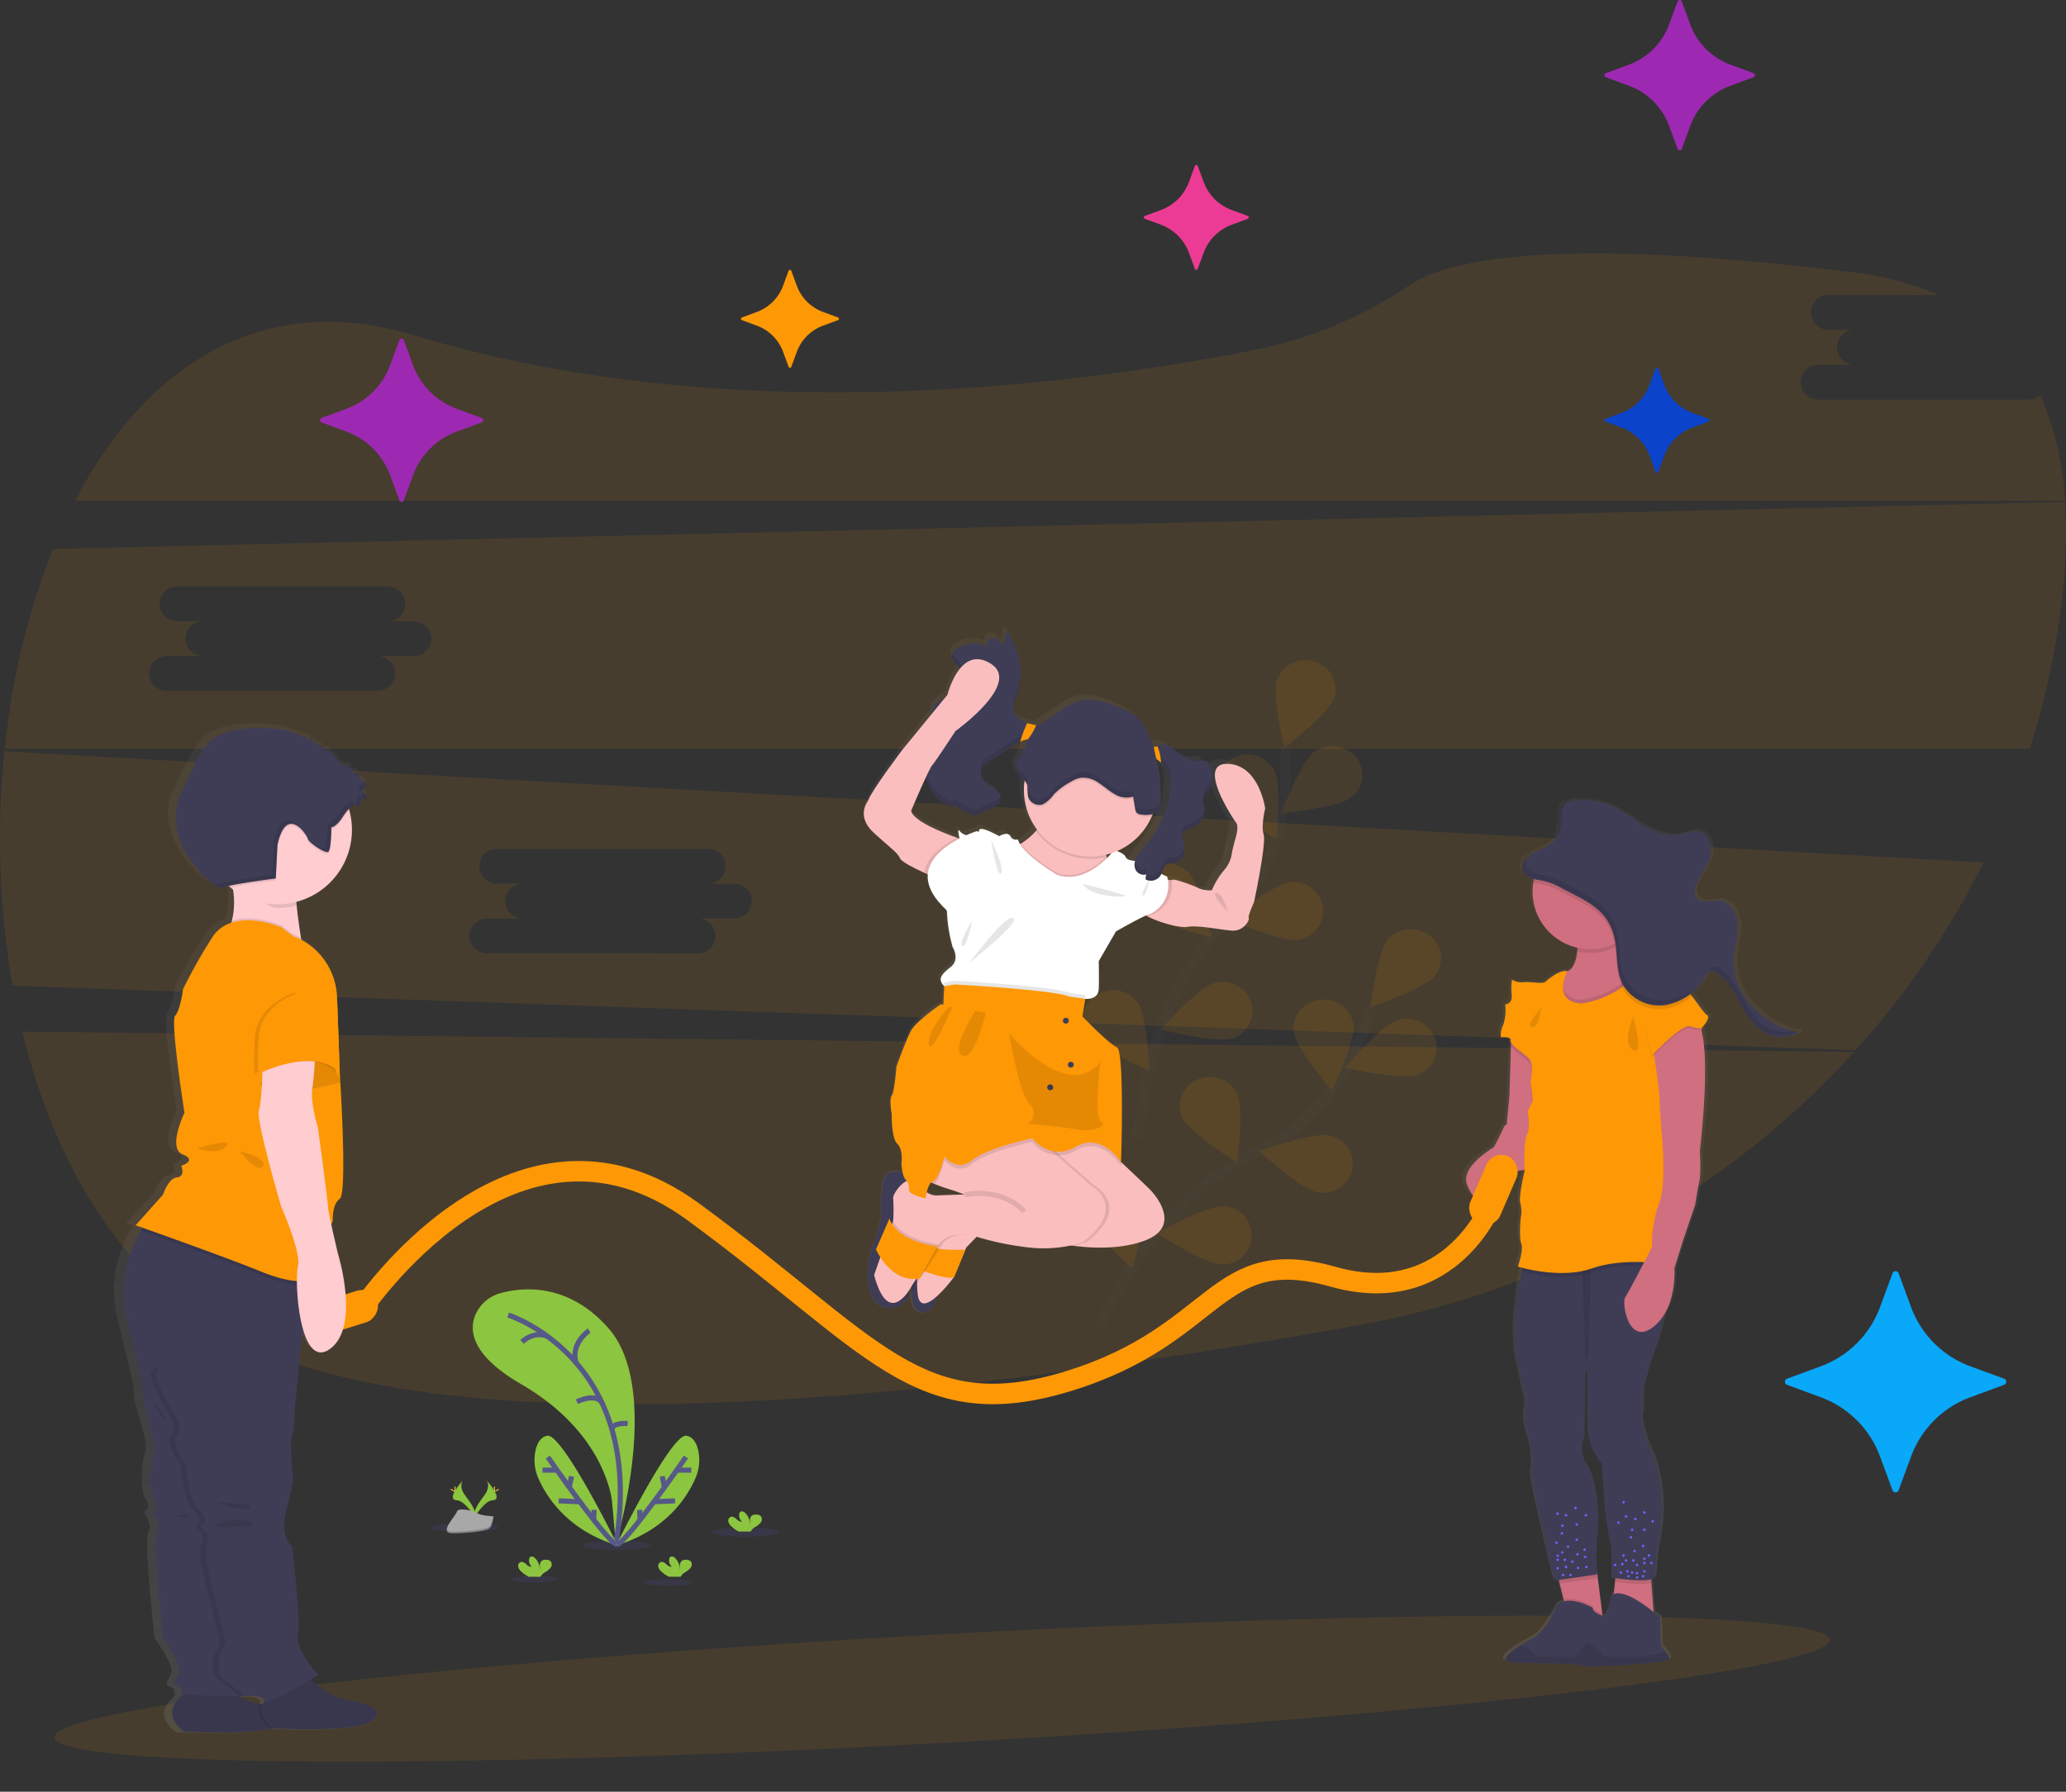 <svg xmlns="http://www.w3.org/2000/svg" xmlns:xlink="http://www.w3.org/1999/xlink" width="403.672" height="350.174" viewBox="0 0 403.672 350.174">
  <rect x="0" y="0" width="403.672" height="350.174" fill="#333333" stroke="none"/>
  <defs>
    <linearGradient id="linear-gradient" x1="0.5" y1="1" x2="0.5" gradientUnits="objectBoundingBox">
      <stop offset="0" stop-color="gray" stop-opacity="0.251"/>
      <stop offset="0.54" stop-color="gray" stop-opacity="0.122"/>
      <stop offset="1" stop-color="gray" stop-opacity="0.102"/>
    </linearGradient>
    <linearGradient id="linear-gradient-2" x1="0.5" y1="1" x2="0.5" y2="0" xlink:href="#linear-gradient"/>
    <linearGradient id="linear-gradient-3" x1="0.5" y1="1" x2="0.5" y2="0" xlink:href="#linear-gradient"/>
  </defs>
  <g id="Group_15417" data-name="Group 15417" transform="translate(-12.164 -225.456)">
    <g id="undraw_children_4rtb" transform="translate(12.179 275.006)">
      <ellipse id="Ellipse_38" data-name="Ellipse 38" cx="173.802" cy="10.605" rx="173.802" ry="10.605" transform="matrix(0.998, -0.055, 0.055, 0.998, 10.034, 279.445)" fill="#fe9805" opacity="0.1"/>
      <path id="Path_438" data-name="Path 438" d="M67.34,437.14c6.389,26.245,19.91,48.928,41.281,59.918,44.41,22.854,144.566,11.067,219.316-2.464a172.809,172.809,0,0,0,97.335-53.482Z" transform="translate(-62.992 -285.066)" fill="#fe9805" opacity="0.1"/>
      <path id="Path_439" data-name="Path 439" d="M477.412,47.255H436.393a3.409,3.409,0,1,1,0-6.815h7.087a3.409,3.409,0,1,1,0-6.815h-5.063a3.409,3.409,0,1,1,0-6.815h21.407a58.173,58.173,0,0,0-16.719-4.423c-58.345-7.211-79.185-2.442-86.537,2.464a83.6,83.6,0,0,1-30,12.641C290.552,44.634,223.2,53.226,162.16,34.741c-30.337-9.188-52.893,6.339-66.41,32.285H484.536a58.867,58.867,0,0,0-4.819-20.6A3.634,3.634,0,0,1,477.412,47.255Z" transform="translate(-81.076 -18.71)" fill="#fe9805" opacity="0.1"/>
      <path id="Path_440" data-name="Path 440" d="M305.5,300.448l-.534-.033-5.583-.316-53.485-3.006-5.779-.327-85.171-4.783-23.871-1.348-3.776-.211-3.355-.189L56.22,286.43a166.773,166.773,0,0,0,1.592,45.795l56.985,2,4.518.164.8.025,27.052.941,1.454.047,3.118.109,27.259.96,3.736.134,13.019.458H196l1.915.069,6.524.229h0l5.724.2,10.9.382h.229l.97.036,1.032.036h.225l17.38.611,4.87.174h.2l2.344.08h0l.436.018h.174l2.061.073,6.291.222h0l2.362.084,3.035.105h.113l4.165.149,12.045.425,3.315.113h.363l16.057.563,9.326.327,11.6.411,1.861.065,3.006.105,10.925.382,82.412,2.908a162.3,162.3,0,0,0,25.016-36.679ZM150.542,325.89a3.613,3.613,0,0,1-2.362-.872h0a3.446,3.446,0,0,1-.749-.905,3.311,3.311,0,0,1-.433-1.628,3.25,3.25,0,0,1,.586-1.861h0a3.771,3.771,0,0,1,.393-.469,3.594,3.594,0,0,1,2.566-1.061h7.087a3.413,3.413,0,1,1,0-6.818h-5.063q-.165.008-.331,0a3.4,3.4,0,1,1,.331-6.8h41.012a3.409,3.409,0,1,1,0,6.811h5.063a3.413,3.413,0,1,1,0,6.818h-7.087a3.409,3.409,0,1,1,0,6.811Z" transform="translate(-55.35 -189.131)" fill="#fe9805" opacity="0.1"/>
      <path id="Path_441" data-name="Path 441" d="M460.47,152.32l-282.895,6.611-31.093.727-79.148,1.85a145.346,145.346,0,0,0-9.413,39.034H453.582a156.446,156.446,0,0,0,5.71-24.878A113.284,113.284,0,0,0,460.47,152.32ZM137.726,182.439h-7.087a3.485,3.485,0,0,1,3.544,3.406v.207a3.387,3.387,0,0,1-1.574,2.628,3.635,3.635,0,0,1-1.963.574H89.635a3.409,3.409,0,1,1,0-6.815h7.091a3.409,3.409,0,1,1,0-6.815H91.663a3.409,3.409,0,1,1,0-6.815h41.012a3.409,3.409,0,1,1,0,6.815h5.063a3.591,3.591,0,0,1,1.683.414,3.391,3.391,0,0,1,1.861,2.991,3.489,3.489,0,0,1-3.544,3.409Z" transform="translate(-56.996 -103.763)" fill="#fe9805" opacity="0.1"/>
      <g id="Group_66" data-name="Group 66" transform="translate(212.063 132.077)" opacity="0.1">
        <path id="Path_442" data-name="Path 442" d="M645.86,486.229s10.376-24.58,29.752-33.7a41.129,41.129,0,0,0,18.979-17.711,66.285,66.285,0,0,0,4.747-11.489" transform="translate(-643.312 -408.352)" fill="none" stroke="#535461" stroke-width="2"/>
        <path id="Path_443" data-name="Path 443" d="M804.674,391.283c-2.017,2.442-12.474,6-12.474,6s1.261-10.594,3.271-13.033a6.041,6.041,0,0,1,8.258-.9,5.5,5.5,0,0,1,.945,7.934Z" transform="translate(-736.465 -382.12)" fill="#fe9805"/>
        <path id="Path_444" data-name="Path 444" d="M792.366,441.248c-3.075.992-13.866-1.479-13.866-1.479s7.047-8.232,10.122-9.228a5.931,5.931,0,0,1,7.44,3.555,5.6,5.6,0,0,1-3.7,7.153Z" transform="translate(-727.744 -412.754)" fill="#fe9805"/>
        <path id="Path_445" data-name="Path 445" d="M743.534,503.912c-3.176-.632-11.194-8-11.194-8s10.416-3.7,13.586-3.049a5.652,5.652,0,0,1,4.554,6.677A5.873,5.873,0,0,1,743.534,503.912Z" transform="translate(-698.361 -452.568)" fill="#fe9805"/>
        <path id="Path_446" data-name="Path 446" d="M689.721,542.426c-3.242-.109-12.441-6.07-12.441-6.07s9.61-5.328,12.852-5.219a5.652,5.652,0,1,1-.411,11.289Z" transform="translate(-663.313 -476.976)" fill="#fe9805"/>
        <path id="Path_447" data-name="Path 447" d="M750.785,426.293c.414,3.093,7.44,11.343,7.44,11.343s4.627-9.693,4.212-12.786a5.837,5.837,0,0,0-6.578-4.881A5.692,5.692,0,0,0,750.785,426.293Z" transform="translate(-710.071 -406.183)" fill="#fe9805"/>
        <path id="Path_448" data-name="Path 448" d="M690.166,469.547c1.359,2.831,10.631,8.683,10.631,8.683s1.4-10.58.04-13.411a5.979,5.979,0,0,0-7.792-2.748,5.56,5.56,0,0,0-2.878,7.476Z" transform="translate(-671.183 -432.676)" fill="#fe9805"/>
        <path id="Path_449" data-name="Path 449" d="M639.039,523.6c.84,3.013,8.952,10.286,8.952,10.286s3.238-10.2,2.4-13.211a5.91,5.91,0,0,0-7.2-4,5.626,5.626,0,0,0-4.151,6.924Z" transform="translate(-638.85 -467.648)" fill="#fe9805"/>
        <path id="Path_450" data-name="Path 450" d="M804.674,391.283c-2.017,2.442-12.474,6-12.474,6s1.261-10.594,3.271-13.033a6.041,6.041,0,0,1,8.258-.9,5.5,5.5,0,0,1,.945,7.934Z" transform="translate(-736.465 -382.12)" fill="#fe9805" opacity="0.25"/>
        <path id="Path_451" data-name="Path 451" d="M792.366,441.248c-3.075.992-13.866-1.479-13.866-1.479s7.047-8.232,10.122-9.228a5.931,5.931,0,0,1,7.44,3.555,5.6,5.6,0,0,1-3.7,7.153Z" transform="translate(-727.744 -412.754)" fill="#fe9805" opacity="0.25"/>
        <path id="Path_452" data-name="Path 452" d="M743.534,503.912c-3.176-.632-11.194-8-11.194-8s10.416-3.7,13.586-3.049a5.652,5.652,0,0,1,4.554,6.677A5.873,5.873,0,0,1,743.534,503.912Z" transform="translate(-698.361 -452.568)" fill="#fe9805" opacity="0.25"/>
        <path id="Path_453" data-name="Path 453" d="M689.721,542.426c-3.242-.109-12.441-6.07-12.441-6.07s9.61-5.328,12.852-5.219a5.652,5.652,0,1,1-.411,11.289Z" transform="translate(-663.313 -476.976)" fill="#fe9805" opacity="0.25"/>
        <path id="Path_454" data-name="Path 454" d="M750.785,426.293c.414,3.093,7.44,11.343,7.44,11.343s4.627-9.693,4.212-12.786a5.837,5.837,0,0,0-6.578-4.881A5.692,5.692,0,0,0,750.785,426.293Z" transform="translate(-710.071 -406.183)" fill="#fe9805" opacity="0.25"/>
        <path id="Path_455" data-name="Path 455" d="M690.166,469.547c1.359,2.831,10.631,8.683,10.631,8.683s1.4-10.58.04-13.411a5.979,5.979,0,0,0-7.792-2.748,5.56,5.56,0,0,0-2.878,7.476Z" transform="translate(-671.183 -432.676)" fill="#fe9805" opacity="0.25"/>
        <path id="Path_456" data-name="Path 456" d="M639.039,523.6c.84,3.013,8.952,10.286,8.952,10.286s3.238-10.2,2.4-13.211a5.91,5.91,0,0,0-7.2-4,5.626,5.626,0,0,0-4.151,6.924Z" transform="translate(-638.85 -467.648)" fill="#fe9805" opacity="0.25"/>
      </g>
      <g id="Group_67" data-name="Group 67" transform="translate(211.576 79.479)" opacity="0.1">
        <path id="Path_457" data-name="Path 457" d="M667.23,360.2s1.308-26.5,16.442-41.277a39.646,39.646,0,0,0,11.794-22.759,65.221,65.221,0,0,0,.523-12.357" transform="translate(-656.428 -266.942)" fill="none" stroke="#535461" stroke-width="2"/>
        <path id="Path_458" data-name="Path 458" d="M752.543,244.887c-1.065,2.944-9.7,9.639-9.7,9.639s-2.457-10.366-1.4-13.328a5.916,5.916,0,0,1,7.476-3.482,5.6,5.6,0,0,1,3.627,7.171Z" transform="translate(-703.499 -237.399)" fill="#fe9805"/>
        <path id="Path_459" data-name="Path 459" d="M757.679,293.669c-2.544,1.919-13.589,3.028-13.589,3.028s3.805-10.017,6.364-11.932a6.033,6.033,0,0,1,8.247.981,5.5,5.5,0,0,1-1.021,7.923Z" transform="translate(-705.353 -266.788)" fill="#fe9805"/>
        <path id="Path_460" data-name="Path 460" d="M729.354,368.021c-3.217.414-13.324-4-13.324-4s8.548-6.8,11.761-7.211a5.839,5.839,0,0,1,6.6,4.845A5.714,5.714,0,0,1,729.354,368.021Z" transform="translate(-687.492 -313.38)" fill="#fe9805"/>
        <path id="Path_461" data-name="Path 461" d="M693.139,421.477c-3.1.931-13.829-1.763-13.829-1.763s7.229-8.087,10.326-9.017a5.923,5.923,0,0,1,7.36,3.7,5.611,5.611,0,0,1-3.856,7.076Z" transform="translate(-664.117 -347.547)" fill="#fe9805"/>
        <path id="Path_462" data-name="Path 462" d="M710.376,296.22c1.454,2.784,10.933,8.327,10.933,8.327s1.021-10.616-.436-13.4a5.986,5.986,0,0,0-7.887-2.5,5.543,5.543,0,0,0-2.61,7.582Z" transform="translate(-683.499 -269.626)" fill="#fe9805"/>
        <path id="Path_463" data-name="Path 463" d="M668.1,356.365c2.257,2.239,13.022,4.8,13.022,4.8s-2.33-10.424-4.587-12.663a6.044,6.044,0,0,0-8.308-.124,5.492,5.492,0,0,0-.127,7.985Z" transform="translate(-655.923 -307.03)" fill="#fe9805"/>
        <path id="Path_464" data-name="Path 464" d="M638.52,423.681c1.817,2.573,11.994,6.851,11.994,6.851s-.469-10.653-2.286-13.23a6.03,6.03,0,0,0-8.167-1.454,5.514,5.514,0,0,0-1.541,7.832Z" transform="translate(-637.509 -350.358)" fill="#fe9805"/>
      </g>
      <ellipse id="Ellipse_39" data-name="Ellipse 39" cx="6.56" cy="0.901" rx="6.56" ry="0.901" transform="translate(139.014 249.006)" fill="#6c63ff" opacity="0.1"/>
      <ellipse id="Ellipse_40" data-name="Ellipse 40" cx="6.56" cy="0.901" rx="6.56" ry="0.901" transform="translate(113.885 251.554)" fill="#6c63ff" opacity="0.1"/>
      <ellipse id="Ellipse_41" data-name="Ellipse 41" cx="6.56" cy="0.901" rx="6.56" ry="0.901" transform="translate(84.285 248.105)" fill="#6c63ff" opacity="0.1"/>
      <ellipse id="Ellipse_42" data-name="Ellipse 42" cx="4.663" cy="0.64" rx="4.663" ry="0.64" transform="translate(125.839 259.07)" fill="#6c63ff" opacity="0.1"/>
      <ellipse id="Ellipse_43" data-name="Ellipse 43" cx="4.663" cy="0.64" rx="4.663" ry="0.64" transform="translate(99.757 258.431)" fill="#6c63ff" opacity="0.1"/>
      <path id="Path_465" data-name="Path 465" d="M337.44,625.533s9.2-30.166-1.454-42.24c-7.96-9.035-16.995-7.956-21.04-6.836a7.461,7.461,0,0,0-4.827,4c-1.414,3.053-1.159,8,8.825,13.789,16.719,9.679,17.762,22.959,17.762,22.959Z" transform="translate(-217.137 -373.281)" fill="#8cc540"/>
      <path id="Path_466" data-name="Path 466" d="M328.49,589.51s27.121,8.479,21.04,44.8" transform="translate(-229.227 -382.057)" fill="none" stroke="#565987" stroke-width="1"/>
      <path id="Path_467" data-name="Path 467" d="M367.2,597.87s-3.733,2.519-2.544,6.3" transform="translate(-252.103 -387.379)" fill="none" stroke="#565987" stroke-width="1"/>
      <path id="Path_468" data-name="Path 468" d="M336,601.5s2.283-2.322,5.059-1.039" transform="translate(-234.007 -388.783)" fill="none" stroke="#565987" stroke-width="1"/>
      <path id="Path_469" data-name="Path 469" d="M365.47,634.822s4-2.035,5.045.512" transform="translate(-252.767 -410.41)" fill="none" stroke="#565987" stroke-width="1"/>
      <path id="Path_470" data-name="Path 470" d="M387.394,647.814s-3.009-.24-3.064,1.2" transform="translate(-264.772 -419.161)" fill="none" stroke="#565987" stroke-width="1"/>
      <path id="Path_471" data-name="Path 471" d="M358.932,675.86s-10.773-21.92-13.735-21.444c-1.4.229-2.053,1.61-2.344,3a8.829,8.829,0,0,0,.585,5.335C344.975,666.254,349.075,672.927,358.932,675.86Z" transform="translate(-238.258 -423.368)" fill="#8cc540"/>
      <path id="Path_472" data-name="Path 472" d="M349.83,665.89s11.329,16.4,13.509,17.122" transform="translate(-242.811 -430.677)" fill="none" stroke="#565987" stroke-width="1"/>
      <line id="Line_7" data-name="Line 7" x2="2.639" transform="translate(105.98 237.772)" fill="none" stroke="#565987" stroke-width="1"/>
      <line id="Line_8" data-name="Line 8" x2="4.14" y2="0.178" transform="translate(109.142 243.773)" fill="none" stroke="#565987" stroke-width="1"/>
      <line id="Line_9" data-name="Line 9" x1="0.451" y2="2.155" transform="translate(111.21 238.971)" fill="none" stroke="#565987" stroke-width="1"/>
      <line id="Line_10" data-name="Line 10" x1="0.08" y2="1.959" transform="translate(115.982 245.532)" fill="none" stroke="#565987" stroke-width="1"/>
      <path id="Path_473" data-name="Path 473" d="M386.52,675.86s10.776-21.92,13.738-21.444c1.4.229,2.053,1.61,2.344,3a8.827,8.827,0,0,1-.585,5.335C400.506,666.254,396.38,672.927,386.52,675.86Z" transform="translate(-266.166 -423.368)" fill="#8cc540"/>
      <path id="Path_474" data-name="Path 474" d="M400.48,665.89s-11.3,16.4-13.48,17.122" transform="translate(-266.472 -430.677)" fill="none" stroke="#565987" stroke-width="1"/>
      <line id="Line_11" data-name="Line 11" x1="2.639" transform="translate(132.41 237.772)" fill="none" stroke="#565987" stroke-width="1"/>
      <line id="Line_12" data-name="Line 12" x1="4.136" y2="0.178" transform="translate(127.75 243.773)" fill="none" stroke="#565987" stroke-width="1"/>
      <line id="Line_13" data-name="Line 13" x2="0.447" y2="2.155" transform="translate(129.371 238.971)" fill="none" stroke="#565987" stroke-width="1"/>
      <line id="Line_14" data-name="Line 14" x2="0.08" y2="1.959" transform="translate(124.97 245.532)" fill="none" stroke="#565987" stroke-width="1"/>
      <path id="Path_475" data-name="Path 475" d="M334.5,722.327a1.882,1.882,0,0,1-.614-.927.818.818,0,0,1,.429-.941c.392-.153.814.12,1.134.4a1.507,1.507,0,0,0,1.09.531,1.683,1.683,0,0,1-.52-1.57.667.667,0,0,1,.145-.316c.218-.236.614-.134.876.051a3.259,3.259,0,0,1,1.069,2.729,5.036,5.036,0,0,0,0-1.123,1.152,1.152,0,0,1,.425-1,1.26,1.26,0,0,1,.643-.153,1.335,1.335,0,0,1,1.047.3,1.043,1.043,0,0,1-.04,1.283,4.071,4.071,0,0,1-1.09.869,2.383,2.383,0,0,0-.774.727.532.532,0,0,0-.058.131h-2.344A6.648,6.648,0,0,1,334.5,722.327Z" transform="translate(-232.642 -464.714)" fill="#8cc540"/>
      <path id="Path_476" data-name="Path 476" d="M447.467,698.036a1.881,1.881,0,0,1-.614-.927.818.818,0,0,1,.429-.941c.392-.153.814.12,1.134.4s.683.589,1.09.531a1.675,1.675,0,0,1-.52-1.57.664.664,0,0,1,.145-.316c.218-.236.614-.134.876.051a3.258,3.258,0,0,1,1.069,2.729,5.04,5.04,0,0,0,0-1.123,1.156,1.156,0,0,1,.422-1,1.267,1.267,0,0,1,.647-.153,1.337,1.337,0,0,1,1.047.3,1.04,1.04,0,0,1-.044,1.283,4,4,0,0,1-1.09.869,2.337,2.337,0,0,0-.771.727.53.53,0,0,0-.058.131h-2.344a6.531,6.531,0,0,1-1.417-.989Z" transform="translate(-304.554 -449.252)" fill="#8cc540"/>
      <path id="Path_477" data-name="Path 477" d="M409.817,722.327a1.882,1.882,0,0,1-.614-.927.818.818,0,0,1,.429-.941c.392-.153.814.12,1.134.4a1.507,1.507,0,0,0,1.09.531,1.675,1.675,0,0,1-.52-1.57.666.666,0,0,1,.145-.316c.218-.236.614-.134.876.051a3.259,3.259,0,0,1,1.068,2.729,5.032,5.032,0,0,0,0-1.123,1.156,1.156,0,0,1,.422-1,1.27,1.27,0,0,1,.647-.153,1.338,1.338,0,0,1,1.047.3,1.04,1.04,0,0,1-.044,1.283,4,4,0,0,1-1.09.869,2.338,2.338,0,0,0-.771.727.533.533,0,0,0-.058.131h-2.344A6.541,6.541,0,0,1,409.817,722.327Z" transform="translate(-280.587 -464.714)" fill="#8cc540"/>
      <path id="Path_478" data-name="Path 478" d="M300.7,678.42s-.88,1.148.407,2.882,2.344,3.2,1.915,4.281c0,0-1.937-3.22-3.518-3.271S298.968,680.357,300.7,678.42Z" transform="translate(-210.282 -438.653)" fill="#8cc540"/>
      <path id="Path_479" data-name="Path 479" d="M300.7,678.42a1.357,1.357,0,0,0-.178.363c-1.541,1.817-2.359,3.5-.88,3.536,1.377.04,3.031,2.5,3.427,3.129a.39.39,0,0,1-.047.138c-.018.044-1.937-3.22-3.518-3.271S298.968,680.357,300.7,678.42Z" transform="translate(-210.282 -438.653)" opacity="0.1"/>
      <path id="Path_480" data-name="Path 480" d="M299.67,681.995c0,.4.044.727.1.727s.1-.327.1-.727-.055-.214-.113-.214S299.67,681.588,299.67,681.995Z" transform="translate(-210.882 -440.763)" fill="#ffd037"/>
      <path id="Path_481" data-name="Path 481" d="M297.742,683.295c.363.193.665.309.694.258s-.24-.243-.6-.436-.214-.055-.244,0S297.389,683.1,297.742,683.295Z" transform="translate(-209.516 -441.579)" fill="#ffd037"/>
      <path id="Path_482" data-name="Path 482" d="M312.7,678.42s.876,1.148-.407,2.882-2.344,3.2-1.915,4.281c0,0,1.937-3.22,3.515-3.271S314.437,680.357,312.7,678.42Z" transform="translate(-217.638 -438.653)" fill="#8cc540"/>
      <path id="Path_483" data-name="Path 483" d="M312.79,678.42a1.5,1.5,0,0,1,.178.363c1.537,1.817,2.359,3.5.88,3.536-1.377.04-3.031,2.5-3.427,3.129a.39.39,0,0,0,.047.138c.018.044,1.937-3.22,3.515-3.271S314.523,680.357,312.79,678.42Z" transform="translate(-217.725 -438.653)" opacity="0.1"/>
      <path id="Path_484" data-name="Path 484" d="M321.074,681.995c0,.4-.044.727-.1.727s-.1-.327-.1-.727.058-.214.113-.214S321.074,681.588,321.074,681.995Z" transform="translate(-224.376 -440.763)" fill="#ffd037"/>
      <path id="Path_485" data-name="Path 485" d="M321.788,683.295c-.363.193-.665.309-.691.258s.24-.243.6-.436.214-.055.24,0S322.151,683.1,321.788,683.295Z" transform="translate(-224.52 -441.579)" fill="#ffd037"/>
      <path id="Path_486" data-name="Path 486" d="M304.646,695.4s-2.457-.076-3.2-.6-3.78-1.156-3.962-.309-3.7,4.205-.92,4.227,6.448-.433,7.185-.883S304.646,695.4,304.646,695.4Z" transform="translate(-208.229 -448.614)" fill="#a8a8a8"/>
      <path id="Path_487" data-name="Path 487" d="M296.511,700.7c2.777.022,6.448-.433,7.185-.883.563-.342.789-1.574.865-2.141h.08s-.156,1.981-.894,2.431-4.412.9-7.185.883c-.8,0-1.09-.291-1.065-.727C295.61,700.551,295.915,700.7,296.511,700.7Z" transform="translate(-208.225 -450.913)" opacity="0.2"/>
      <rect id="Rectangle_86" data-name="Rectangle 86" width="6.422" height="14.353" rx="3.211" transform="matrix(0.3, 0.954, -0.954, 0.3, 72.753, 201.762)" fill="#fe9805"/>
      <path id="Path_488" data-name="Path 488" d="M596.459,253.643s-1.127-8.617-7.178-8.8.949,10.689,1.661,11.67c.418.571.083,2.159-.262,3.384a25.066,25.066,0,0,0-.622,2.679,6.255,6.255,0,0,1-1.367,3.1,15.511,15.511,0,0,0-2.435,4.078,5.739,5.739,0,0,1-2.431-.363c-.651-.44-4.8-1.955-4.983-1.712-.04.051-.153.073-.309.069a5.01,5.01,0,0,1-.727-.091c-.033-.2-.069-.407-.12-.618,0,0-.512-.222-1.09-.534v-.036h0c.135-.342.222-.709.363-1.043V265.4h0a1.617,1.617,0,0,1,.462-.654c.556-.447,1.359-.294,2.032-.516a2.33,2.33,0,0,0,.222-.087l.08-.047.124-.069.087-.062.1-.073.087-.076a.866.866,0,0,1,.084-.08l.076-.091.076-.087.069-.1c.022-.033.047-.062.065-.095s.044-.069.062-.105l.058-.105.055-.109.047-.113a1.118,1.118,0,0,0,.047-.116.4.4,0,0,1,.04-.116c.014-.04.022-.08.036-.12s0-.076.029-.12a1.211,1.211,0,0,0,.029-.124l.022-.12a.327.327,0,0,1,.018-.131c.018-.044,0-.076,0-.113v-.142a.975.975,0,0,1,0-.1v-.443a3.638,3.638,0,0,0-.069-.443,4.178,4.178,0,0,1-.269-2.159.623.623,0,0,1,.029-.073,1.147,1.147,0,0,1,.109-.207,1.494,1.494,0,0,1,.6-.5c.211-.109.443-.193.661-.284a5.088,5.088,0,0,0,2.1-1.454h0a3.358,3.358,0,0,0,.727-1.643,2.619,2.619,0,0,0,0-.825v-.076h0a7.691,7.691,0,0,1-.327-1.454,1.855,1.855,0,0,1,.084-.571q.043-.131.1-.262l.029-.062c.04-.084.084-.167.127-.247a.271.271,0,0,0,.025-.044l.142-.225.033-.047c.051-.08.109-.16.163-.24.135-.193.276-.382.407-.578h0c.062-.091.12-.185.174-.28h0c.055-.1.105-.193.153-.291v-.047a3.269,3.269,0,0,0,.12-.313l.033-.105c.033-.12.062-.236.084-.363a.717.717,0,0,1,0-.087c0-.109.029-.218.036-.327a.529.529,0,0,1,0-.08v-.385a.842.842,0,0,0,0-.094,1.943,1.943,0,0,0-.025-.385,9.878,9.878,0,0,0-.24-1.356c-.156-.651-.432-1.4-1.065-1.57a2.6,2.6,0,0,0-.989.044,4.747,4.747,0,0,1-2.937-.745,23.593,23.593,0,0,1-2.49-1.861,2.187,2.187,0,0,0-1.9-.647,5.09,5.09,0,0,0-.672.342.767.767,0,0,1-.145.044,3.48,3.48,0,0,1-.7.058h-.065c-.2-.64-.414-1.272-.654-1.9a9.632,9.632,0,0,0-2.693-4.231,10.85,10.85,0,0,0-2.486-1.356c-2.664-1.163-5.594-2.344-8.359-1.512a12.457,12.457,0,0,0-3.376,1.817l-4.467,3.049-.334-.1c-.654-.189-1.33-.3-1.723-.432l-.069-.022c-1.258-.469-2.515-1.5-2.544-2.879a3.087,3.087,0,0,1,.062-.636,10.246,10.246,0,0,1,.411-1.29c.091-.247.167-.5.244-.749l.073-.269c.044-.16.084-.32.124-.48l.076-.363c.029-.131.051-.258.076-.389s.051-.276.069-.414a.452.452,0,0,1,.029-.193c.055-.4.095-.792.116-1.188h0a6.256,6.256,0,0,1,.022-.636v-.734h0a14.924,14.924,0,0,0-2.508-7.887,4.726,4.726,0,0,0-.491,1.937.725.725,0,0,1-.073.363.473.473,0,0,1-.68.029,6.669,6.669,0,0,1-.509-.589,1.25,1.25,0,0,0-1.516-.182,1.374,1.374,0,0,0-.556,1.472,5.717,5.717,0,0,0-5.71.363,2.115,2.115,0,0,0-.985,1.25h0a1.453,1.453,0,0,0,.171,1.014c.309.6.909,1.149,1.3,1.766a15.215,15.215,0,0,0-2.377,5.132l-.32.4a11.236,11.236,0,0,0-2.05,1.625,2.177,2.177,0,0,0-.683,1.817l-5.546,6.96s-5.935,8.094-6.542,9.926c-.124.363-2.544,3.176,1.123,6.6s4.39,3.787,4.925,4.95c.313.68,2.7,1.919,4.641,2.831l.676.316c-.156,2.014.781,4.361,3.613,7.065a4.873,4.873,0,0,1,.084.97,32.055,32.055,0,0,0,1.068,6.324s1.512,2.381-.443,3.94-2.4,2.457-1.192,3.722l.036.036-.178,3.576h-.523s-4.725,3.3-5.706,5.223-2.755,7.065-2.755,7.065-.363,4.947-.891,5.681,0,3.758,0,3.758-.091,4.674,1.065,5.775.8,3.849.8,3.849a13.031,13.031,0,0,0,.2,1.777c-1.239-.363-3.431-.6-3.809,2.257a30.537,30.537,0,0,0-.265,6.542s-1.069,4.808-1.868,6.179-2.493,13.535,5.027,11.456a3.231,3.231,0,0,0,1.817-1.868,8.518,8.518,0,0,0,.781-.974c-.029,2.373.625,4.38,2.94,3.889,0,0,1.33-.294,1.93-3.093a28.832,28.832,0,0,0,3.271-3.82l2.148-5.357h0l.164-.411,2-2.144a53.961,53.961,0,0,0,10.177,2.137,25.033,25.033,0,0,0,3.053.138,23.511,23.511,0,0,0,5.27-.5c3.242.451,8.9.821,13.651-1.014,7.116-2.748,2.224-8.8.978-10.082s-5.179-5.088-5.5-5.386v-.022s.727-22-.8-22.636-6.582-6.051-6.582-6.051l.534-3.482s2.49.276,2.58-1.926,0-5.5,0-5.5l3.271-5.866s3.962-2.352,5.761-3.147c.095.062.2.127.309.189,1.955,1.119,6.142,2.348,7.6,2.072,1.959-.363,5.873.491,8.359.727s3.634-2.257,3.38-2.544,1.01-3.093,1.01-3.093,2.373-11.489,1.839-13.32S596.459,253.643,596.459,253.643ZM532.55,327.358c.207.1.422.2.643.3a34.744,34.744,0,0,0,3.569,1.265l2.224.825s-3.351.08-5.023.164a4.936,4.936,0,0,1-2.159-1A3.706,3.706,0,0,1,532.55,327.358Zm33.608-64.185c-.04-.109-.076-.225-.109-.342.305-.076.6-.164.9-.262-.2.229-.443.5-.727.8C566.2,263.3,566.177,263.238,566.158,263.173Zm-37.435-9.086s1.588-3.914,2.809-6.6q.073.323.164.643c-.051,0-.044-.058.167.491v.029a8.043,8.043,0,0,0,3.344,4,7.407,7.407,0,0,0,1.585.727v-.055a.534.534,0,0,0,0-.105.418.418,0,0,0,0-.065.458.458,0,0,0,0-.1L536.77,253a.547.547,0,0,0-.055-.1l-.033-.036a.256.256,0,0,0-.051-.058c.247.156.5.305.749.458.055.029.105.065.16.1.258.149.516.291.778.433l.189.109c.309.164.625.323.941.476l.047.022.393.182.618.28a1.091,1.091,0,0,0,.647.127,1.032,1.032,0,0,0,.393-.211l.12-.091a11.5,11.5,0,0,1,2.57-1.065,2.365,2.365,0,0,0,1.657-2.072,2.2,2.2,0,0,0-.952-1.541c-.491-.363-1.058-.632-1.556-1a3.034,3.034,0,0,1-1.268-3,1.909,1.909,0,0,1,.08-.229l.022-.054q.044-.091.1-.185c0-.018.022-.04.036-.062a2.384,2.384,0,0,1,.414-.462,6.91,6.91,0,0,1,.647-.48l4.383-2.955c.331-.225.661-.447,1-.654h0a9.97,9.97,0,0,1,.9-.494c.091-.04.182-.084.276-.12l.182-.076c.164-.062.327-.12.5-.171.091-.022.214-.044.363-.065a23.75,23.75,0,0,1-1.872,4.212,3.281,3.281,0,0,0-.342.752.939.939,0,0,0-.04.225,2.246,2.246,0,0,0,.2.945,2.816,2.816,0,0,0,.941,1.6c.153.109.294.211.418.316a2.546,2.546,0,0,1-.047.327,14.1,14.1,0,0,0-.094,1.625,13.407,13.407,0,0,0,2.544,7.883l-.145.164a13.313,13.313,0,0,1-2.679,2.381c-.116.073-.233.142-.363.207a4.108,4.108,0,0,1-.425-.927,1.141,1.141,0,0,1-1.454-.64c-.516-1.01-2.119,0-2.119,0s-3.635-2.108-3.823-1.192a.913.913,0,0,1-.207.385l-.215-.2s-.836.276-2.01.814a2.253,2.253,0,0,1-1.308-.814c-.363-.472-.269.225-.04,1.483l-.029.018-.425-.156c-2.511-.923-8.487-3.322-8.766-5.343Zm41.041,9.144c-.164-.512-.956-.912-1.548-1.149a13.084,13.084,0,0,0,6.6-6.96c.055-.134.105-.273.156-.411.105-.025.211-.044.313-.076a1.538,1.538,0,0,0,1.039-.763,1.712,1.712,0,0,0,.105-.578c.029-.44.047-.879.058-1.319v-.062a32.715,32.715,0,0,0-.8-8.021l.392.323h0c.153.127.305.254.454.385a3.116,3.116,0,0,1,.363.363l.058.058c.116.116.229.236.334.363a.411.411,0,0,1,.036.047,4.332,4.332,0,0,1,.265.363l.091.142a3.22,3.22,0,0,1,.2.363l.036.073a3.625,3.625,0,0,1,.145.393l.033.091c.033.116.058.233.084.363a.842.842,0,0,0,.036.16c.022.124.036.251.051.382v.138c0,.12.018.244.025.363s0,.156,0,.233a16.325,16.325,0,0,1-1.49,7.1,27.732,27.732,0,0,1-3.863,6.124,8.145,8.145,0,0,0-1.276,1.875,3.768,3.768,0,0,0-.142.4c-.625-.084-1.592-.262-1.752-.785Z" transform="translate(-350.904 -145.986)" fill="url(#linear-gradient)"/>
      <path id="Path_489" data-name="Path 489" d="M693.119,306.977c.545,1.817-1.879,13.2-1.879,13.2s-1.272,2.8-1.029,3.067-.909,2.748-3.453,2.5-6.542-1.09-8.541-.727c-1.494.273-5.768-.945-7.767-2.053-.68-.363-1.09-.745-1.054-1.036.156-1.148,3.973-6.36,3.973-6.36a10.664,10.664,0,0,0,1.745.313c.16,0,.276-.018.316-.069.182-.243,4.423,1.272,5.088,1.7a6.128,6.128,0,0,0,2.482.345,15.332,15.332,0,0,1,2.486-4.042,6.131,6.131,0,0,0,1.4-3.075,23.918,23.918,0,0,1,.632-2.657c.363-1.214.694-2.788.269-3.355-.727-.97-7.876-11.75-1.7-11.569s7.331,8.723,7.331,8.723S692.573,305.16,693.119,306.977Z" transform="translate(-446.229 -193.418)" fill="#fbbebe"/>
      <path id="Path_490" data-name="Path 490" d="M620.093,334.677,615,336.858l-5.906,1.817s-13.539-10.994-10.086-11.812a5.91,5.91,0,0,0,1.7-.727,13.425,13.425,0,0,0,2.737-2.359,24.074,24.074,0,0,0,2.377-3.078s13.357-.636,11.267,2.544c-.814,1.239-.538,3.253.1,5.248.036.12.076.24.116.363a33.639,33.639,0,0,0,2.78,5.822Z" transform="translate(-401.069 -210.912)" fill="#fbbebe"/>
      <path id="Path_491" data-name="Path 491" d="M552.813,526.391s-2.344-2.181-3.2,1.178a34.542,34.542,0,0,0-1.01,5.506,39.638,39.638,0,0,1-1.977,5.045c-.683,1.087-3.311,11.194,1.708,10.177,0,0,1.846-.393,2.206-4.656s3.464-16.98,3.464-16.98Z" transform="translate(-367.256 -341.435)" fill="#3f3d56"/>
      <path id="Path_492" data-name="Path 492" d="M592.824,511.944c-5.088,1.9-11.172,1.414-14.389.945-1.388-.2-2.239-.4-2.239-.4l-15.9-1.636-.32.334-2.043,2.126-2.362,5.717s-6.36,8.723-7.087,3.544a21.285,21.285,0,0,1-.135-3.417,94.284,94.284,0,0,1,1.588-12.848l14.447-1.908,9.086-4.725.1-4.928.022-1.21.062-3.038,12.357,1.181,2.181,4.907.022.022c.32.3,4.39,4.118,5.612,5.339S600.093,509.218,592.824,511.944Z" transform="translate(-369.167 -319.032)" fill="#fbbebe"/>
      <path id="Path_493" data-name="Path 493" d="M558.675,552.831s-6.487.273-6.906-.891l-2.01,4.794s5.906,2.272,6.724,1.407Z" transform="translate(-370.076 -358.142)" fill="#fe9805"/>
      <path id="Path_494" data-name="Path 494" d="M529.5,512.794s-4.223-2.09-4.768,1.908a29.474,29.474,0,0,0-.273,6.5s-1.09,4.768-1.908,6.131S520,540.75,527.68,538.69c0,0,2.817-.771,2.362-5.724s1.4-20.081,1.4-20.081Z" transform="translate(-352.271 -332.876)" fill="#3f3d56"/>
      <path id="Path_495" data-name="Path 495" d="M556.326,487.75,569.5,499.38s7.632,4.089-1.454,11.085a22.88,22.88,0,0,1-10.358,1.09A55.6,55.6,0,0,1,546.24,509.1s-4.725-.727-6.36,1.817-5.27,8.087-5.27,8.087-4.452,8.814-7.36-2.09l3.725-10.631a34.24,34.24,0,0,0,0-4.361c-.182-.818,2.453-4.452,3.816-3.271s3.18,2.817,4.725,2.726,5.452-.182,5.452-.182l-2.272-.818s-6.542-1.817-6.088-3.18,3.634-8,3.634-8Z" transform="translate(-355.748 -317.282)" opacity="0.1"/>
      <path id="Path_496" data-name="Path 496" d="M566.047,510.466a14.41,14.41,0,0,1-2.3.672,25.508,25.508,0,0,1-8.054.418,56.722,56.722,0,0,1-10.406-2.119c-.669-.2-1.043-.334-1.043-.334s-4.725-.727-6.36,1.817c-1.09,1.676-3.02,4.649-4.223,6.488l-1.047,1.6s-4.452,8.814-7.36-2.09l3.725-10.631a34.228,34.228,0,0,0,0-4.361c-.124-.556,1.05-2.406,2.242-3.166.563-.363,1.134-.487,1.574-.105a17.88,17.88,0,0,0,2.908,2.213,3.481,3.481,0,0,0,1.817.512c1.545-.091,5.452-.182,5.452-.182l-2.272-.818a35.6,35.6,0,0,1-3.634-1.254c-1.414-.6-2.65-1.308-2.442-1.926.454-1.363,3.635-8,3.635-8l16.083-1.454,4.572,4.038,1.959,1.726,6.644,5.866S575.134,503.469,566.047,510.466Z" transform="translate(-354.475 -317.282)" fill="#fbbebe"/>
      <path id="Path_497" data-name="Path 497" d="M585.63,527.725s-3.453-4.634-11.63-3.362" transform="translate(-385.506 -340.447)" fill="none" stroke="#000" stroke-width="1" opacity="0.1"/>
      <path id="Path_498" data-name="Path 498" d="M529.885,536.63l-2.635,6.041s2.908,6.68,8.541,5.681l3.464-6.277S531.433,541.26,529.885,536.63Z" transform="translate(-355.748 -348.396)" opacity="0.1"/>
      <path id="Path_499" data-name="Path 499" d="M528.885,537.63l-2.635,6.041s2.908,6.68,8.541,5.681l3.464-6.277S530.433,542.26,528.885,537.63Z" transform="translate(-355.111 -349.033)" fill="#fe9805"/>
      <path id="Path_500" data-name="Path 500" d="M671.49,361.8a6.508,6.508,0,0,0-1.09.429c-.68-.363-1.09-.745-1.054-1.036.156-1.148,3.972-6.36,3.972-6.36a10.661,10.661,0,0,0,1.745.313A6.092,6.092,0,0,1,671.49,361.8Z" transform="translate(-446.198 -232.671)" opacity="0.1"/>
      <path id="Path_501" data-name="Path 501" d="M620.093,345.291,615,347.472l-5.906,1.817s-13.539-10.994-10.086-11.812a5.909,5.909,0,0,0,1.7-.727c2.035,2.675,6.84,5.452,6.84,5.452,4.02,1.454,7.672-1.2,9.642-3.111A32.878,32.878,0,0,0,620.093,345.291Z" transform="translate(-401.069 -221.163)" opacity="0.1"/>
      <path id="Path_502" data-name="Path 502" d="M601.818,344.8c-1.181.273-6.542,3.362-6.542,3.362l-3.362,5.815s.091,3.271,0,5.452-2.635,1.908-2.635,1.908l-.123.051c-.651.273-3.7,1.556-3.7,1.585s-6.259-.636-6.259-.636l-12.266-2s-3.907-.182-5.179-1.454l-.036-.036c-1.228-1.254-.763-2.159,1.217-3.689s.454-3.907.454-3.907a30.929,30.929,0,0,1-1.09-6.27c0-2.362-1.181-2.272-1.181-2.272s-.818,0,2.817-2.362-.454-13.357.818-11.812,3.634.727,3.816-.182,3.907,1.181,3.907,1.181,1.635-1,2.181,0a1.185,1.185,0,0,0,1.454.636c.909,3,7.633,6.906,7.633,6.906,6,2.181,11.176-4.816,11.176-4.816s2,.545,2.272,1.37,2.544.785,2.544.785,2.726.3,2.817,1.116,2.726,1.908,2.726,1.908A6.17,6.17,0,0,1,601.818,344.8Z" transform="translate(-377.252 -215.669)" fill="#fff"/>
      <path id="Path_503" data-name="Path 503" d="M590.468,412.567l-.124.778c-.65.273-3.7,1.556-3.7,1.585s-6.259-.636-6.259-.636l-12.266-2s-3.907-.182-5.179-1.454l-.036-.036.036-.691,2-.363s19.626,1.09,22.352,2.362Z" transform="translate(-378.441 -267.631)" opacity="0.1"/>
      <path id="Path_504" data-name="Path 504" d="M589.871,494.859c0,.451-.022.705-.022.705s-3.816-5.906-8.814-3a6.407,6.407,0,0,1-3.827.949,6.059,6.059,0,0,1-1.981-.516,7.821,7.821,0,0,1-2.733-2.068s-8.723,1.817-11.721,4.271-5.452-.727-5.452-.727-.854,3.733-1.919,4.652c-1.414-.6-2.65-1.308-2.442-1.926.454-1.363,3.635-8,3.635-8l16.083-1.454,4.572,4.038.062-3.038,12.357,1.181,2.181,4.907Z" transform="translate(-370.826 -317.282)" opacity="0.1"/>
      <path id="Path_505" data-name="Path 505" d="M546.589,411.75s19.626,1.09,22.352,2.362l3.18.454-.545,3.453s5.179,5.361,6.724,6,.818,22.443.818,22.443-3.816-5.906-8.814-3-8.541-1.635-8.541-1.635-8.723,1.817-11.721,4.27-5.452-.727-5.452-.727-1,4.361-2.181,4.816-1.454,3.362-1.454,3.362-3.271-.636-3.271-1.636a2.493,2.493,0,0,0-.727-2.09c-.636-.727-.727-3.089-.727-3.089s.363-2.726-.818-3.816-1.09-5.724-1.09-5.724-.549-3,0-3.725.909-5.633.909-5.633,1.817-5.088,2.817-7,5.815-5.179,5.815-5.179h.534l.182-3.544Z" transform="translate(-360.095 -268.904)" fill="#fe9805"/>
      <circle id="Ellipse_44" data-name="Ellipse 44" cx="0.574" cy="0.574" r="0.574" transform="translate(207.666 149.359)" fill="#3f3d56"/>
      <circle id="Ellipse_45" data-name="Ellipse 45" cx="0.574" cy="0.574" r="0.574" transform="translate(204.605 162.385)" fill="#3f3d56"/>
      <circle id="Ellipse_46" data-name="Ellipse 46" cx="0.574" cy="0.574" r="0.574" transform="translate(208.636 157.962)" fill="#3f3d56"/>
      <path id="Path_506" data-name="Path 506" d="M558.527,424h.727s-4.361,9.995-4.6,7.207S558.527,424,558.527,424Z" transform="translate(-373.184 -276.701)" opacity="0.1"/>
      <path id="Path_507" data-name="Path 507" d="M574.047,426s-4.968,7.632-2.544,8.723,4.6-8.359,4.6-8.359Z" transform="translate(-383.492 -277.975)" opacity="0.1"/>
      <path id="Path_508" data-name="Path 508" d="M597.83,438.12s1.879,11.587,4,13.829a2.339,2.339,0,0,1-.363,3.816s7.451.665,9.813,1.149,6-.545,4.543-1.512-.24-11.267-.12-11.754S611.038,452.582,597.83,438.12Z" transform="translate(-400.675 -285.69)" opacity="0.1"/>
      <path id="Path_509" data-name="Path 509" d="M575.67,384.928c.422-.182,7.207-9.711,8.843-8.944S575.67,384.928,575.67,384.928Z" transform="translate(-386.569 -246.108)" opacity="0.1"/>
      <path id="Path_510" data-name="Path 510" d="M574.356,377.5s-2.726,4.18-1.937,4.907S574.356,377.5,574.356,377.5Z" transform="translate(-384.409 -247.102)" opacity="0.1"/>
      <path id="Path_511" data-name="Path 511" d="M588.07,334s2.762,5.514,1.974,6.542S588.07,334,588.07,334Z" transform="translate(-394.463 -219.412)" opacity="0.1"/>
      <path id="Path_512" data-name="Path 512" d="M670.823,354.83s-.545,3.213-1.272,3.333S670.823,354.83,670.823,354.83Z" transform="translate(-446.228 -232.671)" opacity="0.1"/>
      <path id="Path_513" data-name="Path 513" d="M637.33,357.67s7.694,1.883,8.3,2.3S638.966,360.4,637.33,357.67Z" transform="translate(-425.819 -234.479)" opacity="0.1"/>
      <path id="Path_514" data-name="Path 514" d="M710.923,366.195s-.967-3.758-2.239-3.7S710.923,366.195,710.923,366.195Z" transform="translate(-471.063 -237.552)" opacity="0.1"/>
      <path id="Path_515" data-name="Path 515" d="M680.084,290.861c-.472.978-1.5,1.759-1.487,2.846a7.665,7.665,0,0,0,.363,1.5,3.031,3.031,0,0,1-.727,2.442,5.207,5.207,0,0,1-2.155,1.454,2.68,2.68,0,0,0-1.294.774c-.476.687-.062,1.6.135,2.417.313,1.312-.2,2.951-1.487,3.358-.687.218-1.508.069-2.075.509s-.625,1.319-.978,1.974a2.261,2.261,0,0,1-2.958.887,2.289,2.289,0,0,1,.127-.989,1.861,1.861,0,0,1-2.075-.847,2.479,2.479,0,0,1,.018-2.181,8.173,8.173,0,0,1,1.3-1.861,27.409,27.409,0,0,0,3.947-6.07,15.794,15.794,0,0,0,1.523-7.036,5.383,5.383,0,0,0-.411-2.1,5.212,5.212,0,0,0-1.432-1.737c-.3-.262-.622-.509-.934-.76-.218-.174-.436-.363-.643-.531-.284-.251-1.41-1.17-1.319-1.614.051-.254.814-.218,1.479-.225a3.611,3.611,0,0,0,.727-.058.728.728,0,0,0,.149-.044,5.714,5.714,0,0,1,.687-.338,2.28,2.28,0,0,1,1.937.643,24.049,24.049,0,0,0,2.544,1.843,4.971,4.971,0,0,0,3,.727,2.714,2.714,0,0,1,1.01-.044c.643.171.927.909,1.09,1.556A5.374,5.374,0,0,1,680.084,290.861Z" transform="translate(-443.578 -186.679)" fill="#3f3d56"/>
      <path id="Path_516" data-name="Path 516" d="M572.673,242.872a3.764,3.764,0,0,0-.414.073,6.7,6.7,0,0,0-1.119.425,16.385,16.385,0,0,0-1.817,1.09l-4.478,2.929a3.69,3.69,0,0,0-1.09.938c-.76,1.116-.047,2.711,1.054,3.5.509.363,1.09.618,1.588.989a2.181,2.181,0,0,1,.974,1.527c.055.949-.818,1.694-1.694,2.054a12.015,12.015,0,0,0-2.624,1.058,1.511,1.511,0,0,1-.523.3,1.149,1.149,0,0,1-.661-.127,27.465,27.465,0,0,1-3.954-2.039.534.534,0,0,1,.164.571,7.894,7.894,0,0,1-4.51-11.5,22.951,22.951,0,0,0,1.454-2.373,2.911,2.911,0,0,0,0-2.671c-.363-.542-1-.905-1.189-1.527a2.109,2.109,0,0,1,.68-1.872c1.05-1.09,2.5-1.745,3.66-2.74s2.035-2.646,1.378-4.023c-.523-1.09-1.93-1.9-1.694-3.089a2.1,2.1,0,0,1,1.007-1.254,5.986,5.986,0,0,1,5.815-.363,1.341,1.341,0,0,1,.571-1.454,1.3,1.3,0,0,1,1.548.178,6.666,6.666,0,0,0,.516.585.5.5,0,0,0,.694-.029.684.684,0,0,0,.076-.363,4.566,4.566,0,0,1,.5-1.923,14.614,14.614,0,0,1,1.719,13.2,5.208,5.208,0,0,0-.483,1.908c.04,1.37,1.323,2.388,2.61,2.853l.069.022c.4.131,1.09.244,1.759.429.88.244,1.726.614,1.817,1.308C576.272,242.577,573.822,242.716,572.673,242.872Z" transform="translate(-371.823 -147.946)" fill="#3f3d56"/>
      <path id="Path_517" data-name="Path 517" d="M533.061,257.567c-.665.727-4.118,8.9-4.118,8.9.287,2,6.389,4.383,8.974,5.3.7.251,1.141.392,1.141.392l2.482,2.181S539,288.4,538.793,284.95s-4.7-5.212-4.7-5.212-1.178-.48-2.588-1.13c-1.977-.905-4.42-2.133-4.725-2.806-.545-1.152-1.272-1.516-5.03-4.907s-1.272-6.179-1.148-6.542c.6-1.817,6.662-9.839,6.662-9.839l8.77-10.7s2.421-9.933,8.5-6.059-6.931,13.146-6.931,13.146S533.726,256.84,533.061,257.567Z" transform="translate(-350.928 -157.579)" fill="#fbbebe"/>
      <path id="Path_518" data-name="Path 518" d="M562.248,335.493s-2.544,14.055-2.748,10.6-4.7-5.212-4.7-5.212-1.178-.48-2.588-1.13c.454-3.22,3.805-5.514,6.415-6.833.7.251,1.141.393,1.141.393Z" transform="translate(-371.636 -218.725)" opacity="0.1"/>
      <path id="Path_519" data-name="Path 519" d="M566.358,331.678l-2.664-2.428s-17.235,5.452-5.6,15.781h4.9l4.492-5.968Z" transform="translate(-372.813 -216.388)" fill="#fff"/>
      <path id="Path_520" data-name="Path 520" d="M625.926,328.464c.036.12.076.24.116.363a13.1,13.1,0,0,1-13.862-5.07,24.089,24.089,0,0,0,2.377-3.078s13.357-.636,11.267,2.544C625.021,324.455,625.3,326.469,625.926,328.464Z" transform="translate(-409.81 -210.899)" opacity="0.1"/>
      <path id="Path_521" data-name="Path 521" d="M631.658,284.354a13.033,13.033,0,1,1-3.817-9.267A13.084,13.084,0,0,1,631.658,284.354Z" transform="translate(-405.551 -179.481)" fill="#fbbebe"/>
      <path id="Path_522" data-name="Path 522" d="M631.868,284.309a13.035,13.035,0,0,1-1.018,5.063,5.891,5.891,0,0,1-2.228.036,1.319,1.319,0,0,1-.789-.363,1.454,1.454,0,0,1-.265-.727q-.207-1.21-.407-2.413a4.351,4.351,0,0,1-3.635-.5c-1.09-.618-2.05-1.479-3.111-2.181a5.033,5.033,0,0,0-3.576-.974,6.048,6.048,0,0,0-1.912.8,13.365,13.365,0,0,0-3.271,2.446,6.088,6.088,0,0,1-2.155,1.93,2.282,2.282,0,0,1-2.846-1.454,12.825,12.825,0,0,1-.142-2.086,1.621,1.621,0,0,0-.694-1.207,13.084,13.084,0,0,1,26.07,1.61Z" transform="translate(-405.761 -179.436)" opacity="0.1"/>
      <path id="Path_523" data-name="Path 523" d="M603.723,275.547a12.818,12.818,0,0,0,.142,2.086,2.282,2.282,0,0,0,2.846,1.454,6.156,6.156,0,0,0,2.155-1.93,13.365,13.365,0,0,1,3.271-2.446,6.048,6.048,0,0,1,1.912-.8,5.109,5.109,0,0,1,3.576.974c1.065.687,2.006,1.552,3.111,2.181a4.32,4.32,0,0,0,3.635.5l.407,2.413a1.453,1.453,0,0,0,.265.727,1.319,1.319,0,0,0,.789.363,5.884,5.884,0,0,0,2.708-.156,1.555,1.555,0,0,0,1.061-.756,1.7,1.7,0,0,0,.109-.574,31.517,31.517,0,0,0-2.1-13.622,9.53,9.53,0,0,0-2.751-4.194,11.107,11.107,0,0,0-2.544-1.345c-2.719-1.152-5.713-2.326-8.552-1.5a12.864,12.864,0,0,0-3.449,1.817l-5.088,3.376a3.179,3.179,0,0,0-.727.6,3.469,3.469,0,0,0-.549,1.2,23.258,23.258,0,0,1-2.086,4.681,2.321,2.321,0,0,0-.393.97,2.218,2.218,0,0,0,.211.934c.262.68.364,1.185.96,1.585A1.874,1.874,0,0,1,603.723,275.547Z" transform="translate(-402.992 -171.441)" fill="#3f3d56"/>
      <g id="Group_68" data-name="Group 68" transform="translate(181.018 78.127)" opacity="0.1">
        <path id="Path_524" data-name="Path 524" d="M566.272,305.115a12.2,12.2,0,0,0-2.624,1.058,1.511,1.511,0,0,1-.523.3,1.148,1.148,0,0,1-.661-.127,27.177,27.177,0,0,1-4-2.075.527.527,0,0,1,.218.607,8.018,8.018,0,0,1-5.045-4.663c-.291-.745.055.8,0,0-.08,1.159-.422,0,0,1.09a8.017,8.017,0,0,0,5.03,4.663.527.527,0,0,0-.218-.607,27.182,27.182,0,0,0,4,2.075,1.148,1.148,0,0,0,.661.127,1.511,1.511,0,0,0,.523-.3,11.841,11.841,0,0,1,2.624-1.058c.876-.356,1.748-1.09,1.694-2.054a1.529,1.529,0,0,0-.105-.462A2.824,2.824,0,0,1,566.272,305.115Z" transform="translate(-553.432 -275.898)"/>
        <path id="Path_525" data-name="Path 525" d="M600.17,249.447a2.17,2.17,0,0,0,.065.462,9.375,9.375,0,0,1,.418-1.279,14.176,14.176,0,0,0,.84-5.379,14.063,14.063,0,0,1-.84,4.289A5.21,5.21,0,0,0,600.17,249.447Z" transform="translate(-583.183 -239.772)"/>
        <path id="Path_526" data-name="Path 526" d="M679.431,290.012a7.24,7.24,0,0,0-2.3-2.442c.1.432.193.869.276,1.308a6.478,6.478,0,0,1,2.024,2.224,5.263,5.263,0,0,1,.407,2v-.985A5.381,5.381,0,0,0,679.431,290.012Z" transform="translate(-632.172 -267.984)"/>
        <path id="Path_527" data-name="Path 527" d="M568.692,236.755c.109-.534.4-.3.16-.807-.4-.821-1.29-1.483-1.606-2.268a1.37,1.37,0,0,0-.087.269c-.236,1.188,1.01,1.712,1.534,2.806C568.769,236.911,568.369,235.977,568.692,236.755Z" transform="translate(-562.151 -233.68)"/>
        <path id="Path_528" data-name="Path 528" d="M591.758,276.92a2.668,2.668,0,0,0-.363.065,10.5,10.5,0,0,0-2.937,1.5l-4.478,2.929a3.689,3.689,0,0,0-1.09.938,1.981,1.981,0,0,0-.244,1.625,1.726,1.726,0,0,1,.244-.534,3.688,3.688,0,0,1,1.09-.938l4.478-2.929a10.73,10.73,0,0,1,2.857-1.479C591.471,277.709,591.62,277.313,591.758,276.92Z" transform="translate(-571.979 -261.205)"/>
        <path id="Path_529" data-name="Path 529" d="M695.28,317.11a3.321,3.321,0,0,1-.7,1.432A5.209,5.209,0,0,1,692.427,320a2.679,2.679,0,0,0-1.294.774,1.682,1.682,0,0,0-.142,1.37,1.126,1.126,0,0,1,.142-.28,2.6,2.6,0,0,1,1.294-.774,5.209,5.209,0,0,0,2.155-1.454,3.032,3.032,0,0,0,.727-2.442A.165.165,0,0,0,695.28,317.11Z" transform="translate(-640.942 -286.787)"/>
        <path id="Path_530" data-name="Path 530" d="M703.5,300.46c-.473.978-1.5,1.759-1.486,2.846a2.1,2.1,0,0,0,.084.538,19.227,19.227,0,0,1,1.4-2.293,4,4,0,0,0,.294-2.181A3.4,3.4,0,0,1,703.5,300.46Z" transform="translate(-648.009 -275.495)"/>
        <path id="Path_531" data-name="Path 531" d="M625.091,302.514a1.319,1.319,0,0,0,.789.363,5.884,5.884,0,0,0,2.708-.156,1.555,1.555,0,0,0,1.061-.756,1.7,1.7,0,0,0,.109-.574c.062-.894.08-1.788.062-2.682,0,.531-.025,1.061-.062,1.592a1.7,1.7,0,0,1-.109.574,1.556,1.556,0,0,1-1.061.756,5.884,5.884,0,0,1-2.708.156,1.32,1.32,0,0,1-.789-.363,1.455,1.455,0,0,1-.265-.727q-.207-1.21-.407-2.413a4.351,4.351,0,0,1-3.634-.5c-1.09-.618-2.05-1.479-3.111-2.181a5.033,5.033,0,0,0-3.576-.974,6.049,6.049,0,0,0-1.912.8,13.364,13.364,0,0,0-3.271,2.446,6.088,6.088,0,0,1-2.155,1.93,2.283,2.283,0,0,1-2.846-1.454,12.817,12.817,0,0,1-.142-2.086,1.874,1.874,0,0,0-1.09-1.483c-.6-.393-.7-.905-.96-1.585-.033-.087-.069-.182-.1-.273a1.361,1.361,0,0,0-.113.429,2.215,2.215,0,0,0,.211.934c.262.68.363,1.185.96,1.585a1.924,1.924,0,0,1,1.09,1.483,12.818,12.818,0,0,0,.142,2.086,2.283,2.283,0,0,0,2.846,1.454,6.156,6.156,0,0,0,2.155-1.93,13.365,13.365,0,0,1,3.271-2.446,6.052,6.052,0,0,1,1.912-.8,5.109,5.109,0,0,1,3.576.974c1.065.687,2.006,1.552,3.111,2.181a4.32,4.32,0,0,0,3.634.5l.407,2.413A1.455,1.455,0,0,0,625.091,302.514Z" transform="translate(-584.036 -271.396)"/>
        <path id="Path_532" data-name="Path 532" d="M673.43,339.5c-.687.218-1.508.069-2.075.509s-.625,1.319-.978,1.974a2.261,2.261,0,0,1-2.958.887,2.285,2.285,0,0,1,.127-.989,1.861,1.861,0,0,1-2.075-.847,1.9,1.9,0,0,1-.185-.476,2.235,2.235,0,0,0,.185,1.567,1.861,1.861,0,0,0,2.075.847,2.286,2.286,0,0,0-.127.989,2.261,2.261,0,0,0,2.958-.887c.363-.654.389-1.516.978-1.974s1.389-.291,2.075-.509a2.744,2.744,0,0,0,1.53-3.129A2.421,2.421,0,0,1,673.43,339.5Z" transform="translate(-624.59 -299.741)"/>
      </g>
      <path id="Path_533" data-name="Path 533" d="M606.906,271.639a13.054,13.054,0,0,1-1.592,2.729,3.747,3.747,0,0,0-.414.073,6.7,6.7,0,0,0-1.119.425,22.7,22.7,0,0,1,1.37-3.656C605.55,271.341,606.237,271.454,606.906,271.639Z" transform="translate(-404.463 -179.443)" fill="#fe9805"/>
      <path id="Path_534" data-name="Path 534" d="M677.038,286.927c-.3-.262-.622-.509-.934-.76-.182-.727-.363-1.6-.483-2.37a3.608,3.608,0,0,0,.727-.058A10.006,10.006,0,0,1,677.038,286.927Z" transform="translate(-450.193 -187.419)" fill="#fe9805"/>
      <path id="Path_535" data-name="Path 535" d="M907.7,356.968c.113-.055.222-.109.331-.171-.222-.044-.443-.095-.662-.149-.156.044-.316.076-.476.113a17.908,17.908,0,0,1-8-4.823,12.61,12.61,0,0,1-3.736-8.577c.025-2.319.876-4.579.85-6.906s-1.378-4.947-3.747-5.208a17.3,17.3,0,0,0-2.482.153,1.98,1.98,0,0,1-2.217-2.9c.632-1.777,2.053-3.213,2.664-5a6,6,0,0,0,.164-3.293,3.3,3.3,0,0,0-1.541-2.257c-1.4-.727-3.071.116-4.63.411-2.668.509-5.375-.651-7.672-2.068s-4.449-3.14-7.033-3.973a16.925,16.925,0,0,0-5.219-.676,4.576,4.576,0,0,0-3.075.8c-.04.036-.069.076-.109.113a2.811,2.811,0,0,1,.316-.636,2.257,2.257,0,0,0-.338.251c-1.668,1.472-.5,4.281-1.483,6.251a3.268,3.268,0,0,1-.4.611,4.8,4.8,0,0,0,.647-.6c-.036.087-.069.174-.112.262a5.9,5.9,0,0,1-2.908,2.377,9.625,9.625,0,0,0-3.238,2.035c-.022.022-.036.044-.058.069a3.555,3.555,0,0,1,.582-.96,4.768,4.768,0,0,0-.658.614c-.912,1.058-.981,1.937-.574,2.613a3.137,3.137,0,0,0,2.214,1.61c-.051.229-.1.458-.138.691a11.508,11.508,0,0,0-.138,1.745,11.352,11.352,0,0,0,9.028,10.991,6.584,6.584,0,0,1-.058.727c-.174,1.65-.683,3.438-2.017,3.874-1.247-.425-3.744,1.454-4.3,2s-2.544.058-4.361.12a3.66,3.66,0,0,1-2.432-.483,10.351,10.351,0,0,0-.065,2.966c.189,1.817-1.308,1.879-1.308,1.879a8.92,8.92,0,0,1-.363,3.936,4.417,4.417,0,0,0-.5,2.49s2.119-.182,1.93.545a.647.647,0,0,0,.123.483l-.022.694-.287,9.6-.56,5.724a.967.967,0,0,0-.625.574c-.505,1.149-1.319,2.679-1.959,3.849-2.6,1.574-6.5,4.492-5.4,7.3,1.621,4.122,3.929,3.576,5.3,3.089s3.82-4.3,3.82-4.3.81-1.516,1.432-1.516a8.063,8.063,0,0,0,.992-.105v.105s-1.308,5.15-.872,6.422a6.237,6.237,0,0,1,.062,2.908s-.363,3.754.124,4.968-.676,4.474-.676,4.474.334.1.912.243c-.044.207-.094.436-.149.691-.763,3.609-2.133,11.848-.574,18.63,0,0,.872,3.635,1,4.609s.872,1.817.363,4,1,6.182,1,6.182.749,3.816.313,5.572,4.55,21.444,4.55,21.444l.814-.116.182.7.81,3.126.087.342a2.69,2.69,0,0,0-1.454.916s-2.181,4.968-4.925,6.36c-.727.363-1.617.85-2.475,1.378-2.45,1.5-4.551,3.3-.981,3.347,3.911.051,10.336.258,12.641.334a5.5,5.5,0,0,0,2.6.393c6.419-.12,15.523-.789,15.712-1.392.091-.294-.291-.92-.7-1.483s-.92-1.123-.92-1.123l-.185-5.514s-.523-.473-1.334-1.123l-.029-.385-.407-5.317-.055-.727a2.1,2.1,0,0,0,.763-.331l.44-5.506s2.679-9.206-.749-18.234c0,0-2.991-6.237-2.181-8.479l.127-4.787s1.432-5.637,2.119-7.149a38.748,38.748,0,0,0,2.137-7.225c2.461-3.9,2.057-9.086,2.057-9.086l1.745-5.452,2.431-6.964s.687-4.241.938-5.088a39.025,39.025,0,0,0,0-5.452s2.108-16.791.345-23.352v-.251h.018v-.363c.029-.033,1.919-2,1.054-2.544-.727-.451-2.032-2.464-3.028-3.667-.134-.156-.258-.3-.364-.425a12.461,12.461,0,0,0,3-3.329c.305-.5.68-1.09,1.276-1.116a1.61,1.61,0,0,1,.89.294c4.569,2.737,5.3,9.581,10.119,11.881a7.189,7.189,0,0,0,6.429-.185ZM871.155,466.417l-.04.363a1.967,1.967,0,0,0-.454.225s-.625,3.209-1,3.453a3.007,3.007,0,0,0-.462.814l-.091-.164c-.029.065-.062.131-.091.2L868.85,471l-.047-.363-1.04-8.036a36.817,36.817,0,0,1,.029-7.105c.436-2.424.363-10.9-2.432-14.294,0,0-1.308-3.089-.123-5.088l.185-12.6.436-.425.062,11.63a11.73,11.73,0,0,0,2.806,6.666l.44,6.117a57.258,57.258,0,0,0,1.494,10.358v5.7s.3.051.785.12l-.076.727Z" transform="translate(-555.759 -205.18)" fill="url(#linear-gradient-2)"/>
      <path id="Path_536" data-name="Path 536" d="M910.808,377.1l-2.606,5.815-.963.563-6.488,3.8s-8.178-.789-8.417-.909-.625-7.065,1.49-8.527a1.4,1.4,0,0,1,.382-.193h0c1.3-.436,1.792-2.224,1.963-3.874.026-.244.044-.48.055-.727a17.273,17.273,0,0,0,0-2.319s1.984-1.984,4.361-4.038c4.212-3.634,9.66-7.469,7.571-.93a21.862,21.862,0,0,0-.85,3.613c-.044.287-.073.567-.095.832-.254,3.22.752,4.957,1.766,5.881.109.1.222.189.331.273A4,4,0,0,0,910.808,377.1Z" transform="translate(-588.019 -237.374)" fill="#cf6f80"/>
      <path id="Path_537" data-name="Path 537" d="M845.884,717.711l-.909.422-6.117-1.392-.545-2.166-.789-3.126-.545-2.159h7.847l1.01,8.043Z" transform="translate(-532.789 -451.503)" fill="#cf6f80"/>
      <path id="Path_538" data-name="Path 538" d="M902.662,745.811l-6.117-1.392L896,742.239c2.319-.694,5.7,1.257,5.7,1.257-.222.771,1.519,1.4,1.817,1.5l.047.363Z" transform="translate(-590.476 -479.181)" opacity="0.1"/>
      <path id="Path_539" data-name="Path 539" d="M909.462,754.746l-4.387,4.3-1.548,1.515-.839-.029c-1.581-.887.469-3.042,1.839-4.238.269-.236.513-.432.7-.578.981-.767,1.9-2.951,2.49-4.256Z" transform="translate(-594.368 -485.146)" opacity="0.1"/>
      <path id="Path_540" data-name="Path 540" d="M907.714,751.46l1.748,3.271-4.387,4.3-1.548,1.53-.839-.029c-1.581-.887.469-3.042,1.839-4.238.269-.236.513-.432.7-.578C906.205,754.949,907.125,752.765,907.714,751.46Z" transform="translate(-594.368 -485.146)" opacity="0.1"/>
      <path id="Path_541" data-name="Path 541" d="M930.388,743.31l-8.058-2.726.24-2.3c2.1-.727,5.753,1.915,7.705,3.518Z" transform="translate(-607.236 -476.68)" opacity="0.1"/>
      <path id="Path_542" data-name="Path 542" d="M885.733,749.806l-4.387,4.3-1.548,1.516s-8.421-.3-13.11-.363c-3.467-.047-1.428-1.85.952-3.347.836-.527,1.712-1.014,2.406-1.378,2.664-1.392,4.783-6.36,4.783-6.36,2-2.544,7.029.363,7.029.363-.244.847,1.875,1.516,1.875,1.516Z" transform="translate(-570.639 -479.843)" fill="#3f3d56"/>
      <path id="Path_543" data-name="Path 543" d="M881.346,769.485,879.8,771s-8.421-.3-13.11-.363c-3.467-.047-1.428-1.85.952-3.347a3.8,3.8,0,0,1,3.009,2.181Z" transform="translate(-570.639 -495.223)" opacity="0.1"/>
      <path id="Path_544" data-name="Path 544" d="M875.038,716.541l-8.058-2.726.24-2.3.207-2.01.28-2.715h6.6l.218,2.926.4,5.317Z" transform="translate(-551.886 -449.911)" fill="#cf6f80"/>
      <path id="Path_545" data-name="Path 545" d="M920.488,752.064c-.182.6-9.028,1.272-15.265,1.392-5.415.105-2.482-3.075-.7-4.63.269-.236.512-.432.7-.578,1.392-1.09,2.664-5.03,3.027-5.27s.971-3.453.971-3.453c2.726-1.941,9.508,4.419,9.508,4.419l.182,5.514s.465.527.894,1.123S920.575,751.769,920.488,752.064Z" transform="translate(-594.367 -477.315)" fill="#3f3d56"/>
      <path id="Path_546" data-name="Path 546" d="M920.488,769c-.182.6-9.028,1.272-15.265,1.392-5.415.105-2.482-3.075-.7-4.63a8.034,8.034,0,0,1,3.424,2.751h6.964a40.633,40.633,0,0,0,4.892-1C920.2,768.079,920.575,768.7,920.488,769Z" transform="translate(-594.367 -494.249)" opacity="0.1"/>
      <path id="Path_547" data-name="Path 547" d="M900.13,728c.04.665.076,1.09.076,1.09l-7.331,1.069L892.33,728Z" transform="translate(-588.14 -470.213)" opacity="0.1"/>
      <path id="Path_548" data-name="Path 548" d="M930.662,728.426c-1.792.5-5.553.018-7.1-.211l.28-2.715h6.6Z" transform="translate(-608.019 -468.621)" opacity="0.1"/>
      <path id="Path_549" data-name="Path 549" d="M896.911,593.21c3.329,9.028.727,18.234.727,18.234l-.425,5.514c-1.516,1.21-8.479,0-8.479,0v-5.7a59.74,59.74,0,0,1-1.454-10.358l-.425-6.117a11.92,11.92,0,0,1-2.726-6.666l-.062-11.63-.422.425-.182,12.6c-1.152,2,.12,5.088.12,5.088,2.726,3.391,2.788,11.87,2.362,14.294a41.021,41.021,0,0,0,0,7.451l-8.3,1.21s-4.848-19.684-4.423-21.444-.3-5.572-.3-5.572-1.454-4-.97-6.179-.244-3.028-.363-4-.97-4.6-.97-4.6c-1.512-6.782-.182-15.021.56-18.63.236-1.16.411-1.843.411-1.843s22.534-6.542,26.35-1.09a7.827,7.827,0,0,1,1.032,2.148c1.865,5.892-1.414,15.112-2,16.45-.665,1.512-2.057,7.145-2.057,7.145l-.124,4.787C894,586.973,896.911,593.21,896.911,593.21Z" transform="translate(-573.879 -358.2)" fill="#3f3d56"/>
      <circle id="Ellipse_47" data-name="Ellipse 47" cx="0.244" cy="0.244" r="0.244" transform="translate(316.969 243.794)" fill="#6c63ff"/>
      <circle id="Ellipse_48" data-name="Ellipse 48" cx="0.244" cy="0.244" r="0.244" transform="translate(304.91 249.871)" fill="#6c63ff"/>
      <circle id="Ellipse_49" data-name="Ellipse 49" cx="0.244" cy="0.244" r="0.244" transform="translate(304.067 246.037)" fill="#6c63ff"/>
      <circle id="Ellipse_50" data-name="Ellipse 50" cx="0.244" cy="0.244" r="0.244" transform="translate(305.732 246.339)" fill="#6c63ff"/>
      <circle id="Ellipse_51" data-name="Ellipse 51" cx="0.244" cy="0.244" r="0.244" transform="translate(305.019 248.392)" fill="#6c63ff"/>
      <circle id="Ellipse_52" data-name="Ellipse 52" cx="0.244" cy="0.244" r="0.244" transform="translate(315.941 247.792)" fill="#6c63ff"/>
      <circle id="Ellipse_53" data-name="Ellipse 53" cx="0.244" cy="0.244" r="0.244" transform="translate(321.029 249.184)" fill="#6c63ff"/>
      <circle id="Ellipse_54" data-name="Ellipse 54" cx="0.244" cy="0.244" r="0.244" transform="translate(322.665 247.549)" fill="#6c63ff"/>
      <circle id="Ellipse_55" data-name="Ellipse 55" cx="0.244" cy="0.244" r="0.244" transform="translate(317.456 246.582)" fill="#6c63ff"/>
      <circle id="Ellipse_56" data-name="Ellipse 56" cx="0.244" cy="0.244" r="0.244" transform="translate(307.574 244.921)" fill="#6c63ff"/>
      <circle id="Ellipse_57" data-name="Ellipse 57" cx="0.244" cy="0.244" r="0.244" transform="translate(309.595 246.339)" fill="#6c63ff"/>
      <circle id="Ellipse_58" data-name="Ellipse 58" cx="0.244" cy="0.244" r="0.244" transform="translate(306.12 252.488)" fill="#6c63ff"/>
      <circle id="Ellipse_59" data-name="Ellipse 59" cx="0.244" cy="0.244" r="0.244" transform="translate(306.956 255.425)" fill="#6c63ff"/>
      <circle id="Ellipse_60" data-name="Ellipse 60" cx="0.244" cy="0.244" r="0.244" transform="translate(309.7 256.45)" fill="#6c63ff"/>
      <circle id="Ellipse_61" data-name="Ellipse 61" cx="0.244" cy="0.244" r="0.244" transform="translate(308.058 256.635)" fill="#6c63ff"/>
      <circle id="Ellipse_62" data-name="Ellipse 62" cx="0.244" cy="0.244" r="0.244" transform="translate(306.604 258.02)" fill="#6c63ff"/>
      <circle id="Ellipse_63" data-name="Ellipse 63" cx="0.244" cy="0.244" r="0.244" transform="translate(307.818 248.149)" fill="#6c63ff"/>
      <circle id="Ellipse_64" data-name="Ellipse 64" cx="0.244" cy="0.244" r="0.244" transform="translate(307.818 251.125)" fill="#6c63ff"/>
      <circle id="Ellipse_65" data-name="Ellipse 65" cx="0.244" cy="0.244" r="0.244" transform="translate(309.355 253.084)" fill="#6c63ff"/>
      <circle id="Ellipse_66" data-name="Ellipse 66" cx="0.244" cy="0.244" r="0.244" transform="translate(307.959 253.967)" fill="#6c63ff"/>
      <circle id="Ellipse_67" data-name="Ellipse 67" cx="0.244" cy="0.244" r="0.244" transform="translate(305.15 258.02)" fill="#6c63ff"/>
      <circle id="Ellipse_68" data-name="Ellipse 68" cx="0.244" cy="0.244" r="0.244" transform="translate(309.461 254.48)" fill="#6c63ff"/>
      <circle id="Ellipse_69" data-name="Ellipse 69" cx="0.244" cy="0.244" r="0.244" transform="translate(321.029 245.793)" fill="#6c63ff"/>
      <circle id="Ellipse_70" data-name="Ellipse 70" cx="0.244" cy="0.244" r="0.244" transform="translate(318.638 249.184)" fill="#6c63ff"/>
      <circle id="Ellipse_71" data-name="Ellipse 71" cx="0.244" cy="0.244" r="0.244" transform="translate(316.969 254.211)" fill="#6c63ff"/>
      <circle id="Ellipse_72" data-name="Ellipse 72" cx="0.244" cy="0.244" r="0.244" transform="translate(316.424 257.544)" fill="#6c63ff"/>
      <circle id="Ellipse_73" data-name="Ellipse 73" cx="0.244" cy="0.244" r="0.244" transform="translate(319.274 247.065)" fill="#6c63ff"/>
      <circle id="Ellipse_74" data-name="Ellipse 74" cx="0.244" cy="0.244" r="0.244" transform="translate(318.394 250.638)" fill="#6c63ff"/>
      <circle id="Ellipse_75" data-name="Ellipse 75" cx="0.244" cy="0.244" r="0.244" transform="translate(319.121 253.328)" fill="#6c63ff"/>
      <circle id="Ellipse_76" data-name="Ellipse 76" cx="0.244" cy="0.244" r="0.244" transform="translate(315.305 256.064)" fill="#6c63ff"/>
      <circle id="Ellipse_77" data-name="Ellipse 77" cx="0.244" cy="0.244" r="0.244" transform="translate(317.456 255.181)" fill="#6c63ff"/>
      <circle id="Ellipse_78" data-name="Ellipse 78" cx="0.244" cy="0.244" r="0.244" transform="translate(316.73 255.908)" fill="#6c63ff"/>
      <circle id="Ellipse_79" data-name="Ellipse 79" cx="0.244" cy="0.244" r="0.244" transform="translate(321.029 254.851)" fill="#6c63ff"/>
      <circle id="Ellipse_80" data-name="Ellipse 80" cx="0.244" cy="0.244" r="0.244" transform="translate(321.029 255.668)" fill="#6c63ff"/>
      <circle id="Ellipse_81" data-name="Ellipse 81" cx="0.244" cy="0.244" r="0.244" transform="translate(318.638 257.544)" fill="#6c63ff"/>
      <circle id="Ellipse_82" data-name="Ellipse 82" cx="0.244" cy="0.244" r="0.244" transform="translate(317.94 258.263)" fill="#6c63ff"/>
      <circle id="Ellipse_83" data-name="Ellipse 83" cx="0.244" cy="0.244" r="0.244" transform="translate(319.604 256.064)" fill="#6c63ff"/>
      <circle id="Ellipse_84" data-name="Ellipse 84" cx="0.244" cy="0.244" r="0.244" transform="translate(317.696 257.304)" fill="#6c63ff"/>
      <circle id="Ellipse_85" data-name="Ellipse 85" cx="0.244" cy="0.244" r="0.244" transform="translate(321.93 254.211)" fill="#6c63ff"/>
      <circle id="Ellipse_86" data-name="Ellipse 86" cx="0.244" cy="0.244" r="0.244" transform="translate(322.421 255.668)" fill="#6c63ff"/>
      <circle id="Ellipse_87" data-name="Ellipse 87" cx="0.244" cy="0.244" r="0.244" transform="translate(318.878 255.181)" fill="#6c63ff"/>
      <circle id="Ellipse_88" data-name="Ellipse 88" cx="0.244" cy="0.244" r="0.244" transform="translate(319.604 257.656)" fill="#6c63ff"/>
      <circle id="Ellipse_89" data-name="Ellipse 89" cx="0.244" cy="0.244" r="0.244" transform="translate(321.029 257.304)" fill="#6c63ff"/>
      <circle id="Ellipse_90" data-name="Ellipse 90" cx="0.244" cy="0.244" r="0.244" transform="translate(320.786 258.263)" fill="#6c63ff"/>
      <circle id="Ellipse_91" data-name="Ellipse 91" cx="0.244" cy="0.244" r="0.244" transform="translate(319.604 258.507)" fill="#6c63ff"/>
      <circle id="Ellipse_92" data-name="Ellipse 92" cx="0.244" cy="0.244" r="0.244" transform="translate(320.786 252.343)" fill="#6c63ff"/>
      <circle id="Ellipse_93" data-name="Ellipse 93" cx="0.244" cy="0.244" r="0.244" transform="translate(304.092 254.236)" fill="#6c63ff"/>
      <circle id="Ellipse_94" data-name="Ellipse 94" cx="0.244" cy="0.244" r="0.244" transform="translate(304.092 255.054)" fill="#6c63ff"/>
      <circle id="Ellipse_95" data-name="Ellipse 95" cx="0.244" cy="0.244" r="0.244" transform="translate(304.994 253.6)" fill="#6c63ff"/>
      <circle id="Ellipse_96" data-name="Ellipse 96" cx="0.244" cy="0.244" r="0.244" transform="translate(305.728 256.45)" fill="#6c63ff"/>
      <circle id="Ellipse_97" data-name="Ellipse 97" cx="0.244" cy="0.244" r="0.244" transform="translate(305.484 255.054)" fill="#6c63ff"/>
      <circle id="Ellipse_98" data-name="Ellipse 98" cx="0.244" cy="0.244" r="0.244" transform="translate(304.092 256.69)" fill="#6c63ff"/>
      <circle id="Ellipse_99" data-name="Ellipse 99" cx="0.244" cy="0.244" r="0.244" transform="translate(303.849 251.732)" fill="#6c63ff"/>
      <path id="Path_550" data-name="Path 550" d="M850.48,541.822l.607,18.536.665-.487.487-19.081Z" transform="translate(-541.383 -344.244)" opacity="0.1"/>
      <path id="Path_551" data-name="Path 551" d="M863.768,489.388s-4.18-3.94-5.088-1.817-2.849,5.572-2.849,5.572l4.6,4.361s.789-1.516,1.392-1.516a19.924,19.924,0,0,0,2.363-.363Z" transform="translate(-564.905 -316.768)" fill="#cf6f80"/>
      <path id="Path_552" data-name="Path 552" d="M817.311,422.531l-2.788,20.957-1.047-1.6-3.5-5.361.545-5.757.28-9.6.084-2.875Z" transform="translate(-515.603 -266.267)" fill="#cf6f80"/>
      <path id="Path_553" data-name="Path 553" d="M915.215,365.794a20.123,20.123,0,0,0-.945,4.445,11.242,11.242,0,0,1-8.476,3.845,11.37,11.37,0,0,1-2.544-.291,17.518,17.518,0,0,0,.036-3.031S918.486,355.556,915.215,365.794Z" transform="translate(-595.091 -237.395)" opacity="0.1"/>
      <path id="Path_554" data-name="Path 554" d="M901.784,342.061a11.224,11.224,0,0,1-2.7,7.316,11.267,11.267,0,0,1-19.837-7.316,11.513,11.513,0,0,1,.135-1.745,11.267,11.267,0,0,1,22.4,1.745Z" transform="translate(-579.813 -217.365)" fill="#cf6f80"/>
      <path id="Path_555" data-name="Path 555" d="M870.835,442.753c-1.334-1.134-2.828-2.148-3.235-2.879l.084-2.875,6.422,4.241L871.318,462.2l-1.028-1.6a8.089,8.089,0,0,1,.443-2.635c.727-1.454.182-3.7.182-4.423s1.028-1.879.967-2.362a28.75,28.75,0,0,0-.363-3.027C871.26,446.995,872.47,444.149,870.835,442.753Z" transform="translate(-572.398 -284.977)" opacity="0.1"/>
      <path id="Path_556" data-name="Path 556" d="M901.163,556.349v.033s-7.938-1.272-14.116.909c-5.066,1.788-11.521.4-13.676-.156.236-1.159.411-1.843.411-1.843s22.534-6.542,26.35-1.09A7.826,7.826,0,0,1,901.163,556.349Z" transform="translate(-576.071 -358.2)" opacity="0.1"/>
      <path id="Path_557" data-name="Path 557" d="M910.808,401.413l-2.606,5.815-7.451,4.361s-8.178-.789-8.417-.909-.625-7.065,1.49-8.527c-.6,1.679-1.247,5.088,3.173,5.375a18.34,18.34,0,0,0,11.969-7.12,4.179,4.179,0,0,0,1.843,1Z" transform="translate(-588.019 -261.685)" opacity="0.1"/>
      <path id="Path_558" data-name="Path 558" d="M901.389,413.33l-.124,2.726L894,459.426s-7.934-1.272-14.113.909-14.418-.363-14.418-.363,1.152-3.271.669-4.481-.124-4.968-.124-4.968a6.433,6.433,0,0,0-.058-2.908c-.422-1.272.847-6.422.847-6.422s-.3-5.51.425-6.964.182-3.7.182-4.423,1.029-1.879.967-2.362a28.766,28.766,0,0,0-.363-3.028c-.24-1.152.97-4-.665-5.394s-3.514-2.6-3.333-3.329-1.875-.545-1.875-.545a4.5,4.5,0,0,1,.483-2.486,9.093,9.093,0,0,0,.363-3.936s1.454-.062,1.272-1.879a10.612,10.612,0,0,1,.062-2.966,3.5,3.5,0,0,0,2.362.483c1.759-.062,3.693.425,4.238-.12s2.969-2.424,4.18-2h0c-.094.185-2.991,5.939,2.791,6.295a18.336,18.336,0,0,0,12.3-7.574s.665-.727,2.846,1.639,4.056,1.454,4.056,1.454l2.424.182s-1.574,1.33-.607,2.239a6.27,6.27,0,0,1,.571.636c.971,1.2,2.246,3.216,2.944,3.667C903.264,411.331,901.389,413.33,901.389,413.33Z" transform="translate(-568.907 -261.972)" fill="#fe9805"/>
      <path id="Path_559" data-name="Path 559" d="M851,496s-8.9,4.362-7.331,8.479,3.816,3.576,5.15,3.089,3.754-4.3,3.754-4.3Z" transform="translate(-557.048 -322.533)" fill="#cf6f80"/>
      <path id="Path_560" data-name="Path 560" d="M931.482,428.93c0,.389-2.272,5.3,0,6.568S931.482,428.93,931.482,428.93Z" transform="translate(-612.419 -279.84)" opacity="0.1"/>
      <path id="Path_561" data-name="Path 561" d="M880.143,424.25s-3.209,3.453-1.879,3.816S880.143,424.25,880.143,424.25Z" transform="translate(-578.98 -276.861)" opacity="0.1"/>
      <path id="Path_562" data-name="Path 562" d="M933.976,433.976s1.392,8.6,1.454,11.147.425,6.662.425,6.662,1.029,9.813-.545,13.811a22.5,22.5,0,0,0-1.334,8.359s-4.6,8.966-5.27,9.875.545,9.511,5.39,5.877,4.242-11.572,4.242-11.572l1.7-5.452,2.362-6.964s.665-4.242.909-5.088a40.166,40.166,0,0,0,0-5.452s2.846-23.323-.97-25.747S933.976,433.976,933.976,433.976Z" transform="translate(-611.187 -279.834)" fill="#cf6f80"/>
      <path id="Path_563" data-name="Path 563" d="M941.4,428.489s5.7-6.24,7.451-5.7,2.242.305,2.242.305.24-3.453-2.362-4.725-5.452-5.15-7.632-.545S941.4,428.489,941.4,428.489Z" transform="translate(-618.613 -271.377)" opacity="0.1"/>
      <path id="Path_564" data-name="Path 564" d="M941.4,427.489s5.7-6.24,7.451-5.7,2.242.305,2.242.305.24-3.453-2.362-4.725-5.452-5.15-7.632-.545S941.4,427.489,941.4,427.489Z" transform="translate(-618.613 -270.741)" fill="#fe9805"/>
      <path id="Path_565" data-name="Path 565" d="M910.6,362.529a11.53,11.53,0,0,1-1.319.985,9.816,9.816,0,0,1-3.813,1.454,8.516,8.516,0,0,1-3.438-.193,8.325,8.325,0,0,1-2.777-1.29,7.058,7.058,0,0,1-2.1-2.337c-.073-.131-.138-.262-.2-.393-1.221-2.573-.894-5.637-1.432-8.476-.04-.2-.084-.4-.131-.6a9.881,9.881,0,0,0-2.8-4.968c-1.945-1.879-4.565-3.02-7.269-4.438a13.278,13.278,0,0,0-4.7-1.719,6.1,6.1,0,0,1-1.029-.222,11.267,11.267,0,1,1,19.7,9.061c-.044.287-.073.567-.095.832-.254,3.22.752,4.957,1.766,5.881.109.1.222.189.331.273,0,0,.665-.727,2.846,1.639s4.056,1.454,4.056,1.454l2.424.182s-1.574,1.33-.607,2.239a6.263,6.263,0,0,1,.582.64Z" transform="translate(-580.03 -217.382)" opacity="0.1"/>
      <path id="Path_566" data-name="Path 566" d="M874.6,324.162a9.181,9.181,0,0,1,3.148-2.035,5.726,5.726,0,0,0,2.835-2.377c.952-1.97-.182-4.779,1.454-6.255a4.351,4.351,0,0,1,2.984-.8,16.123,16.123,0,0,1,5.088.676c2.508.832,4.6,2.544,6.833,3.972s4.859,2.577,7.454,2.068c1.516-.294,3.133-1.134,4.5-.411a3.307,3.307,0,0,1,1.5,2.257,6.18,6.18,0,0,1-.16,3.293c-.593,1.785-1.977,3.22-2.588,5a2.418,2.418,0,0,0,.033,2.021,2.352,2.352,0,0,0,2.137.876,16.284,16.284,0,0,1,2.41-.153c2.3.262,3.635,2.889,3.635,5.208s-.8,4.579-.829,6.905a12.774,12.774,0,0,0,3.635,8.574,17.209,17.209,0,0,0,9.013,5.136,6.8,6.8,0,0,1-6.248.185c-4.678-2.3-5.394-9.141-9.813-11.877a1.506,1.506,0,0,0-.865-.294c-.578.036-.941.618-1.239,1.112a11.211,11.211,0,0,1-7.68,5.474,8.214,8.214,0,0,1-8.319-3.82c-1.566-2.849-1-6.328-1.763-9.472-1.319-5.452-5.586-7.051-10.057-9.406A13.278,13.278,0,0,0,877,328.3C874.72,328.008,872.6,326.532,874.6,324.162Z" transform="translate(-576.345 -205.849)" fill="#3f3d56"/>
      <g id="Group_69" data-name="Group 69" transform="translate(297.32 107.123)" opacity="0.1">
        <path id="Path_567" data-name="Path 567" d="M892.116,319.235c.858-1.774.029-4.227,1.039-5.775a2.4,2.4,0,0,0-.331.251c-1.617,1.472-.483,4.281-1.436,6.251a3.427,3.427,0,0,1-.389.6A3.86,3.86,0,0,0,892.116,319.235Z" transform="translate(-884.613 -313.46)"/>
        <path id="Path_568" data-name="Path 568" d="M985.814,414.1c-4.681-2.3-5.4-9.141-9.835-11.881a1.523,1.523,0,0,0-.865-.294,1.486,1.486,0,0,0-1.054.818.913.913,0,0,1,.327-.091,1.523,1.523,0,0,1,.865.294c4.438,2.74,5.154,9.581,9.835,11.881a6.8,6.8,0,0,0,6.244-.185c-.214-.047-.432-.1-.647-.153A6.819,6.819,0,0,1,985.814,414.1Z" transform="translate(-937.485 -369.769)"/>
        <path id="Path_569" data-name="Path 569" d="M902.137,370.24a8.214,8.214,0,0,1-8.316-3.82c-1.563-2.846-1-6.331-1.763-9.471-1.323-5.452-5.59-7.051-10.06-9.406a13.19,13.19,0,0,0-4.692-1.719c-2.181-.287-4.278-1.719-2.45-4.023a4.419,4.419,0,0,0-.636.614c-1.992,2.37.131,3.845,2.359,4.136a13.188,13.188,0,0,1,4.692,1.719c4.47,2.355,8.723,3.94,10.06,9.406.76,3.14.2,6.64,1.763,9.472a8.236,8.236,0,0,0,8.316,3.82,10.678,10.678,0,0,0,6.15-3.424A10.43,10.43,0,0,1,902.137,370.24Z" transform="translate(-873.427 -331.5)"/>
      </g>
      <path id="Path_570" data-name="Path 570" d="M161.822,462.385c-2.246-.258-5.419-2.464-7.407-4,.989-.578,1.643-.978,1.643-.978s-4.725-4.75-4.154-7.858-1.134-17.268-1.134-17.268-2.646-2.01-1.228-7.127,1.417-6.4,1.417-6.4-.85-6.488-.283-8.039a20.318,20.318,0,0,0,.571-4.954l1.13-11.736.611-4.391c1.029,3.366,2.751,5.59,5.452,3.7,6.237-4.387,1.606-18.732,1.606-18.732s-.8-3.086-1.367-5.666l.309-.821s-.189-3.195,1.417-4.292,0-24.762,0-24.762l-.534-14.349h0v-.425a13.3,13.3,0,0,0-6.88-11.176l-.385-.2c-.022-.131-.044-.262-.065-.4-.305-1.861-.647-4.1-.872-6.317-.025-.24-.047-.476-.069-.727a14.7,14.7,0,0,0,11.278-14.134,14.131,14.131,0,0,0-.531-3.842c-.025-.095-.055-.189-.084-.28.865-.865,1.574-1.116,1.639-.552.095.821.8-.229.85-1.05s.236-.229.727-.229.567-.869-.189-1.323.142-.96.363-1.05.236-.959,0-.959a.235.235,0,0,1-.084-.025h-.025a1.3,1.3,0,0,1-.12-.062h0l-.149-.095-.04-.025-.164-.116h0c-.432-.309-.93-.727-.93-.727l.236-.182c.236-.182-.283-.64-.727-.683h-.091c-.443-.069-1.152-.323-.7-.534.1-.047.145-.1.153-.16h0a.218.218,0,0,0-.08-.167h0a.959.959,0,0,0-.218-.153h0l-.134-.062h0l-.131-.044h0a.98.98,0,0,0-.142-.029h-.265a10.25,10.25,0,0,1-1.785-.632v-.96l-.8-.371h0l-.661-.291.236-.883h-2.079l.283-.778-.956-.185-.225-.044v-.363l-1.276-.5v-.549h-1.534l.589-.458h-1.181c-3.086-2.115-11.776-1.963-15.239-.807s-4.474,2.01-9.2,11.939c-3.02,6.346.836,12.5,4.223,15.934h0c.113.116.225.225.338.334l.047.047.3.287.029.026.323.294.036.029.283.247.04.033.305.251h0l.276.214.047.036a5.8,5.8,0,0,0,.527.363l.051.033.218.142h.018c.073.047.145.087.214.127l.044.025.164.087h.036l.171.076h.029l.12.044h.033a.876.876,0,0,0,.12.025h.127a.177.177,0,0,0,.065-.029,4.532,4.532,0,0,1,1.4-.451l.363.291c.174.142.363.276.538.407.044.265.08.534.113.814a14.629,14.629,0,0,1-.342,5.321c-.036.134-.076.269-.116.4a7.153,7.153,0,0,0-3.925,2.991,103.216,103.216,0,0,0-5.859,10.053s-.6,4.256-1.625,5.266,1.89,19.1,1.89,19.1-3.5,6.942-.363,8.178-.283,2.239-.283,2.239.945,2.1-.85,2.282-2.835,3.384-2.835,3.384l-5.572,6.03,1.4.48c-.12.189-.244.385-.363.607a22.954,22.954,0,0,0-2.824,17.082c2.646,10.965,3.4,13.339,3.307,15.265s3.02,9.5,2.264,11.238-1.178,7.767.12,9.322a1.515,1.515,0,0,1-.494,2.464s1.934,2.286.967,3.838,1.2,20.742,1.2,20.742,3.5,4.936,3.307,6.488-1.8,2.377-.363,3.017.85,1.552.85,1.552l.363.029c-.323.291-.632.6-.916.9a8.567,8.567,0,0,0-.774.974,4.529,4.529,0,0,0-.32.567c-1.272,2.8,2.115,4.936,2.115,4.936h1.156c3.289.131,12.586.363,16.969-.727l.08.051s16.628.894,19.932-1.392S165.318,462.785,161.822,462.385Zm-17.028.8-.12-.018-.189-.033h-.134l-.211-.033h-.087c-.156-.022-.313-.044-.465-.058a7.6,7.6,0,0,1-2.152-.661c-.48-.214-.967-.472-1.454-.749l.96-.022a6.725,6.725,0,0,0,.727-.025l.432-.022h0c1.09,0,2.653.145,3.064.883a3.791,3.791,0,0,0-.371.734Z" transform="translate(-94.32 -179.52)" fill="url(#linear-gradient-3)"/>
      <path id="Path_571" data-name="Path 571" d="M188.849,361.6c-.273,0-21.716,4.089-16.355-3.18a13.037,13.037,0,0,0,2.181-4.558,15.022,15.022,0,0,0,.327-5.292,18.662,18.662,0,0,0-1.781-6.142s17.718-3.907,14.9-.909c-1.228,1.308-1.2,5.3-.789,9.384.218,2.206.545,4.434.84,6.284C188.587,359.763,188.936,361.6,188.849,361.6Z" transform="translate(-129.38 -223.477)" fill="#ffccd0"/>
      <path id="Path_572" data-name="Path 572" d="M155.57,783.22s5.543,5.11,8.9,5.51,8.087,1.85,4.907,4.122-19.172,1.385-19.172,1.385-3.7-2.421-1.726-5.474S155.57,783.22,155.57,783.22Z" transform="translate(-114.273 -505.363)" fill="#3f3d56"/>
      <path id="Path_573" data-name="Path 573" d="M169.381,792.852a5.9,5.9,0,0,1-1.992.774c-5.325,1.268-17.18.611-17.18.611s-3.7-2.421-1.726-5.474,7.087-5.543,7.087-5.543,5.543,5.11,8.9,5.51l.476.062C168.258,789.264,172.412,790.685,169.381,792.852Z" transform="translate(-114.273 -505.363)" opacity="0.1"/>
      <path id="Path_574" data-name="Path 574" d="M198.836,802.61a5.9,5.9,0,0,1-1.992.774l-.363-.018s-3.187-2.079-2.068-4.816C197.713,799.023,201.867,800.444,198.836,802.61Z" transform="translate(-143.728 -515.121)" opacity="0.1"/>
      <path id="Path_575" data-name="Path 575" d="M203.82,781.5s5.543,5.088,8.9,5.506,8.087,1.854,4.907,4.125-19.172,1.381-19.172,1.381-3.7-2.417-1.726-5.452S203.82,781.5,203.82,781.5Z" transform="translate(-144.987 -504.268)" fill="#3f3d56"/>
      <path id="Path_576" data-name="Path 576" d="M203.82,781.5s5.543,5.088,8.9,5.506,8.087,1.854,4.907,4.125-19.172,1.381-19.172,1.381-3.7-2.417-1.726-5.452S203.82,781.5,203.82,781.5Z" transform="translate(-144.987 -504.268)" opacity="0.1"/>
      <path id="Path_577" data-name="Path 577" d="M151.1,630.544c-.727.534-2.471.814-4.583.938h-.033l-.4.022c-.233,0-.473.022-.727.026-5.317.171-12.176-.44-12.176-.44s.545-.909-.818-1.545.182-1.454.363-3-3.166-6.451-3.166-6.451-2.09-19.081-1.159-20.626-.93-3.816-.93-3.816a1.529,1.529,0,0,0,.476-2.453c-1.25-1.545-.84-7.542-.113-9.268s-2.272-9.268-2.181-11.176-.636-4.271-3.18-15.174a23.488,23.488,0,0,1,2.715-17,17.2,17.2,0,0,1,1.374-2.079h17.355l.44,4.085.022.225c.145,1.377.323,3.046.523,4.961C147.336,570.822,153.216,629.013,151.1,630.544Z" transform="translate(-97.723 -349.587)" fill="#3f3d56"/>
      <path id="Path_578" data-name="Path 578" d="M160.35,638.093c-.789.571-2.708.85-5.012.959a12.246,12.246,0,0,0-1.817.025s-.273-.622-3.544-2.908,0-7.451,0-7.451l-3.4-13.9s-.854-3.711-.127-5.892a2.067,2.067,0,0,0-1.566-2.726s2.293-1.454,0-3.362-2.613-8.9-2.613-8.9-3.271-4.361-1.817-5.815-.909-4.907-.909-4.907-3.453-5.452-3.089-7.269,5.27-1.181,3.816-7,7.505,2.181,7.505,2.181l5.859-20.767C155.534,568.329,162.636,636.436,160.35,638.093Z" transform="translate(-106.969 -357.136)" opacity="0.1"/>
      <path id="Path_579" data-name="Path 579" d="M168.145,629.751s-9.813,6.179-10.449,5c-.4-.727-1.883-.876-2.948-.88h-.033c-.632,0-1.109.047-1.109.047s-.273-.621-3.544-2.908,0-7.451,0-7.451l-3.4-13.9s-.869-3.711-.142-5.892a2.067,2.067,0,0,0-1.566-2.726s2.293-1.454,0-3.362-2.613-8.9-2.613-8.9-3.271-4.361-1.817-5.815-.909-4.907-.909-4.907-3.453-5.452-3.089-7.269,0-1.454-1.454-7.269c-1.09-4.383,1.73-14.236,3.191-18.823.476-1.5.807-2.439.807-2.439l13.524,2.722,13.553,2.729.363,4.816-.1.763-1.817,13.448L163.5,578.4a20.676,20.676,0,0,1-.545,4.907c-.545,1.545.273,8,.273,8s0,1.272-1.363,6.36,1.181,7.087,1.181,7.087,1.635,14.084,1.09,17.173S168.145,629.751,168.145,629.751Z" transform="translate(-105.95 -351.974)" fill="#3f3d56"/>
      <path id="Path_580" data-name="Path 580" d="M171.63,690c1.363.229,8.4.363,6.542,1.228S171.63,690,171.63,690Z" transform="translate(-129.378 -446.024)" opacity="0.1"/>
      <path id="Path_581" data-name="Path 581" d="M169.5,700.677c.545-.047,3.046-1.138,3.725-1.047a19.019,19.019,0,0,1,2.41,0c.818.193,2.348.727,1.49,1.05s-2.653.044-3.685.363S169.5,700.677,169.5,700.677Z" transform="translate(-128.022 -452.11)" opacity="0.1"/>
      <path id="Path_582" data-name="Path 582" d="M149,696.759c.363-.047,3.18-.774,2.955,0S149,696.759,149,696.759Z" transform="translate(-114.973 -450.1)" opacity="0.1"/>
      <path id="Path_583" data-name="Path 583" d="M136.63,634.63c.273.363,1.861,4,2.635,4S136.63,634.63,136.63,634.63Z" transform="translate(-107.098 -410.778)" opacity="0.1"/>
      <path id="Path_584" data-name="Path 584" d="M190.9,341.517c-1.228,1.308-1.2,5.3-.789,9.384a14.569,14.569,0,0,1-3.74.487c-3.224,0-3.478-4.067-5.888-5.837-.382-3.544-4.485-3.126-4.485-3.126S193.718,338.519,190.9,341.517Z" transform="translate(-132.159 -223.477)" opacity="0.1"/>
      <path id="Path_585" data-name="Path 585" d="M193.614,303.181a14.538,14.538,0,1,1-.509-3.82A14.538,14.538,0,0,1,193.614,303.181Z" transform="translate(-124.862 -190.534)" fill="#ffccd0"/>
      <path id="Path_586" data-name="Path 586" d="M188.849,384.423c-.273,0-21.716,4.089-16.355-3.18a13.037,13.037,0,0,0,2.181-4.558c4.336-1.385,9.65.923,9.65.923l2.453,1.817a8.432,8.432,0,0,1,1.414.585C188.587,382.588,188.936,384.423,188.849,384.423Z" transform="translate(-129.38 -246.302)" opacity="0.1"/>
      <path id="Path_587" data-name="Path 587" d="M164.055,550.156l-.1.763c-.578.2-3.235.934-9.588-1.672-1.021-.418-2.282-.912-3.682-1.454-4.51-1.727-10.5-3.9-14.876-5.452-2.1-.752-3.823-1.367-4.837-1.723a17.2,17.2,0,0,1,1.374-2.079H149.7l.44,4.085,13.553,2.715Z" transform="translate(-103.496 -349.612)" opacity="0.1"/>
      <path id="Path_588" data-name="Path 588" d="M156.69,378.61s-9.631-4.18-13.539,2.09a103.615,103.615,0,0,0-5.633,9.995s-.545,4.18-1.545,5.179,1.817,18.99,1.817,18.99-3.362,6.906-.363,8.13-.273,2.228-.273,2.228.909,2.09-.818,2.272-2.726,3.362-2.726,3.362l-5.361,6s17.507,6.179,24.384,9,9.417,1.726,9.69,1.635,4.452-11.539,4.452-11.539-.182-3.18,1.363-4.27,0-24.624,0-24.624l-.531-14.694a13.284,13.284,0,0,0-6.618-11.111,9.2,9.2,0,0,0-1.846-.818Z" transform="translate(-101.764 -246.94)" fill="#fe9805"/>
      <path id="Path_589" data-name="Path 589" d="M208.3,446.658l1.908,3.362s-15.265,4.361-15.865.182c-.091-.611,5.961-5.452,5.961-5.452Z" transform="translate(-143.838 -289.91)" fill="#fe9805"/>
      <path id="Path_590" data-name="Path 590" d="M208.3,446.658l1.908,3.362s-15.265,4.361-15.865.182c-.091-.611,5.961-5.452,5.961-5.452Z" transform="translate(-143.479 -288.09)" opacity="0.1"/>
      <path id="Path_591" data-name="Path 591" d="M161.25,497.9s7.269-2.362,5.724-.454S161.25,497.9,161.25,497.9Z" transform="translate(-122.77 -322.98)" opacity="0.1"/>
      <path id="Path_592" data-name="Path 592" d="M184.07,501.46s3.718,4.645,4.609,2.908S184.07,501.46,184.07,501.46Z" transform="translate(-137.296 -326.009)" opacity="0.1"/>
      <path id="Path_593" data-name="Path 593" d="M193.1,299.381a9.408,9.408,0,0,0-1.279,1.625c-1.272,2-2.224,2.046-2.224,2.046s0,4.325-.589,4.776-3.954-1.915-4-2.5-4.154-7-5.939,1.134l-.334,6.589s-5.888.727-8.9,1.385a14.538,14.538,0,1,1,23.261-15.05Z" transform="translate(-124.861 -190.554)" opacity="0.1"/>
      <path id="Path_594" data-name="Path 594" d="M174.473,275.516h1.138l-.571.454h1.479v.545l1.225.5v.363l1.138.229-.273.77h2l-.229.876,1.363.625v.952a8.033,8.033,0,0,0,1.817.636c.454,0,1.207.411.727.636s.363.5.76.545.909.5.68.683l-.225.182a7.971,7.971,0,0,0,1.454,1.043c.229,0,.225.865,0,.956s-1.09.589-.363,1.043.636,1.319.182,1.319-.636-.592-.683.225-.727,1.864-.818,1.047-1.5.091-2.769,2.09-2.228,2.043-2.228,2.043,0,4.325-.589,4.776-3.954-1.912-4-2.5-4.154-7-5.939,1.138l-.331,6.586s-9.813,1.228-10.587,1.908-12.419-8.723-7.876-18.6,5.514-10.722,8.846-11.87S171.5,273.408,174.473,275.516Z" transform="translate(-115.549 -181.143)" fill="#3f3d56"/>
      <path id="Path_595" data-name="Path 595" d="M195.129,448.2s-.091,7.36-.727,9.177,4.361,18.808,4.361,18.808,4,8.959,3.271,11.721.273,20.444,6.27,16.083,1.545-18.627,1.545-18.627-1.908-7.945-1.908-8.923-2-15.7-2-15.7-1.545-4.816-1.09-7.723.636-8.268.636-8.268Z" transform="translate(-143.838 -289.91)" fill="#ffccd0"/>
      <path id="Path_596" data-name="Path 596" d="M199.708,416.25s-7.291,2.362-7.6,8.814,0,7,0,7,10.867-5.452,15.865-.182l-.512-14.265Z" transform="translate(-142.329 -271.768)" opacity="0.1"/>
      <path id="Path_597" data-name="Path 597" d="M201.708,416.25s-7.291,2.362-7.6,8.814,0,7,0,7,10.867-5.452,15.865-.182l-.512-14.265Z" transform="translate(-143.602 -271.768)" fill="#fe9805"/>
      <g id="Group_70" data-name="Group 70" transform="translate(39.483 94.827)" opacity="0.1">
        <path id="Path_598" data-name="Path 598" d="M242.176,294.73c-.164.2.512.422.876.462a.594.594,0,0,1,.109.026c.025-.222-.52-.48-.883-.48Z" transform="translate(-213.751 -289.242)"/>
        <path id="Path_599" data-name="Path 599" d="M235.5,290.02s.334.156.727.313v-.538l-.727-.334Z" transform="translate(-209.517 -285.887)"/>
        <path id="Path_600" data-name="Path 600" d="M246.065,298l-.185.149s.418.363.814.654l.138-.109c.229-.182-.273-.636-.68-.683Z" transform="translate(-216.124 -291.323)"/>
        <path id="Path_601" data-name="Path 601" d="M176.4,267.693l.818.371.135-.523h-.912Z" transform="translate(-151.78 -265.134)"/>
        <path id="Path_602" data-name="Path 602" d="M178.014,327.472l-.331,6.586s-9.813,1.229-10.587,1.908c-.24.214-1.545-.56-3.086-2.024,1.839,1.93,3.533,3,3.813,2.751.774-.68,10.587-1.908,10.587-1.908l.331-6.586c1.043-4.768,2.908-4.539,4.245-3.416C181.648,323.209,179.271,321.792,178.014,327.472Z" transform="translate(-164.01 -307.483)"/>
        <path id="Path_603" data-name="Path 603" d="M231.943,304.67c-.727-.454.134-.952.363-1.043s.225-.956,0-.956a1.691,1.691,0,0,1-.56-.331c0,.24-.047.509-.167.56-.229.091-1.09.589-.363,1.043s.636,1.319.182,1.319-.636-.592-.683.225-.727,1.864-.818,1.047-1.5.091-2.769,2.09-2.228,2.043-2.228,2.043,0,4.325-.589,4.776c-.411.309-2.133-.727-3.18-1.577.534.792,3.366,2.715,3.907,2.3s.589-4.776.589-4.776.956-.044,2.228-2.043,2.679-2.908,2.77-2.09.774-.229.818-1.047.229-.225.683-.225S232.67,305.124,231.943,304.67Z" transform="translate(-200.37 -294.086)"/>
        <path id="Path_604" data-name="Path 604" d="M171.52,265.139h.985l.015-.044-.916-.185Z" transform="translate(-148.674 -263.46)"/>
        <path id="Path_605" data-name="Path 605" d="M167.28,261.033v-.113H167Z" transform="translate(-145.796 -260.92)"/>
      </g>
      <path id="Path_606" data-name="Path 606" d="M248.66,539.764s29.926-45.453,65.181-19.648,43.916,42.16,73.388,33.074,28.378-26.946,51.639-20.379,31.318-14.938,31.318-14.938" transform="translate(-178.411 -332.838)" fill="none" stroke="#fe9805" stroke-width="4"/>
      <rect id="Rectangle_87" data-name="Rectangle 87" width="6.422" height="14.353" rx="3.211" transform="translate(291.67 175.148) rotate(23.32)" fill="#fe9805"/>
    </g>
    <g id="stars" transform="translate(92.244 219.651)">
      <path id="Path_607" data-name="Path 607" d="M18.956,40.359l1.8,4.877a.467.467,0,0,0,.876,0l1.8-4.877a14.381,14.381,0,0,1,8.517-8.517l4.878-1.8a.467.467,0,0,0,0-.876l-4.878-1.8a14.381,14.381,0,0,1-8.517-8.517l-1.8-4.878a.467.467,0,0,0-.876,0l-1.8,4.878a14.381,14.381,0,0,1-8.517,8.517l-4.878,1.8a.467.467,0,0,0,0,.876l4.878,1.8A14.38,14.38,0,0,1,18.956,40.359Z" transform="translate(-22.806 58.325)" fill="#9d29b2"/>
      <path id="Path_608" data-name="Path 608" d="M126.945,150.353l-6.618-2.44a19.511,19.511,0,0,1-11.556-11.556l-2.441-6.618a.633.633,0,0,0-1.188,0l-2.441,6.617a19.513,19.513,0,0,1-11.556,11.556l-6.618,2.44a.633.633,0,0,0,0,1.188l6.618,2.441A19.513,19.513,0,0,1,102.7,165.538l2.441,6.618a.633.633,0,0,0,1.188,0l2.441-6.618a19.512,19.512,0,0,1,11.556-11.556l6.618-2.441a.633.633,0,0,0,0-1.188Z" transform="translate(184.555 124.911)" fill="#09a8f9"/>
      <path id="Path_609" data-name="Path 609" d="M241.843,85.786l-4.5-1.659a13.262,13.262,0,0,1-7.854-7.854l-1.659-4.5a.431.431,0,0,0-.808,0l-1.658,4.5a13.261,13.261,0,0,1-7.854,7.854l-4.5,1.659a.43.43,0,0,0,0,.808l4.5,1.658a13.264,13.264,0,0,1,7.854,7.854l1.658,4.5a.431.431,0,0,0,.808,0l1.659-4.5a13.26,13.26,0,0,1,7.854-7.854l4.5-1.659a.43.43,0,0,0,0-.808Z" transform="translate(20.686 -65.69)" fill="#9d29b2"/>
      <path id="Path_610" data-name="Path 610" d="M227.433,251.8l-3.138-1.157a9.25,9.25,0,0,1-5.478-5.478l-1.157-3.137a.3.3,0,0,0-.563,0l-1.157,3.137a9.248,9.248,0,0,1-5.478,5.478l-3.138,1.157a.3.3,0,0,0,0,.563l3.137,1.157a9.25,9.25,0,0,1,5.478,5.478l1.157,3.137a.3.3,0,0,0,.563,0l1.157-3.137a9.25,9.25,0,0,1,5.478-5.478l3.137-1.157a.3.3,0,0,0,0-.563Z" transform="translate(26.292 -164.147)" fill="#0b43ca"/>
      <path id="Path_611" data-name="Path 611" d="M165.4,9.968l-3.138-1.157a9.248,9.248,0,0,1-5.478-5.478L155.626.2a.3.3,0,0,0-.563,0l-1.157,3.136a9.251,9.251,0,0,1-5.478,5.478L145.29,9.968a.3.3,0,0,0,0,.563l3.137,1.157a9.25,9.25,0,0,1,5.479,5.479l1.157,3.137a.3.3,0,0,0,.563,0l1.157-3.137a9.247,9.247,0,0,1,5.478-5.478l3.137-1.157a.3.3,0,0,0,0-.563Z" transform="translate(-1.681 38.039)" fill="#ec3b95"/>
      <path id="Path_612" data-name="Path 612" d="M46.842,226.95l-2.929-1.08a8.638,8.638,0,0,1-5.115-5.115l-1.08-2.929a.28.28,0,0,0-.526,0l-1.08,2.929A8.637,8.637,0,0,1,31,225.87l-2.929,1.08a.28.28,0,0,0,0,.526L31,228.556a8.637,8.637,0,0,1,5.115,5.115l1.08,2.929a.28.28,0,0,0,.526,0l1.08-2.929a8.636,8.636,0,0,1,5.115-5.115l2.929-1.08a.28.28,0,0,0,0-.526Z" transform="translate(36.811 -159.103)" fill="#fe9805"/>
    </g>
  </g>
</svg>
